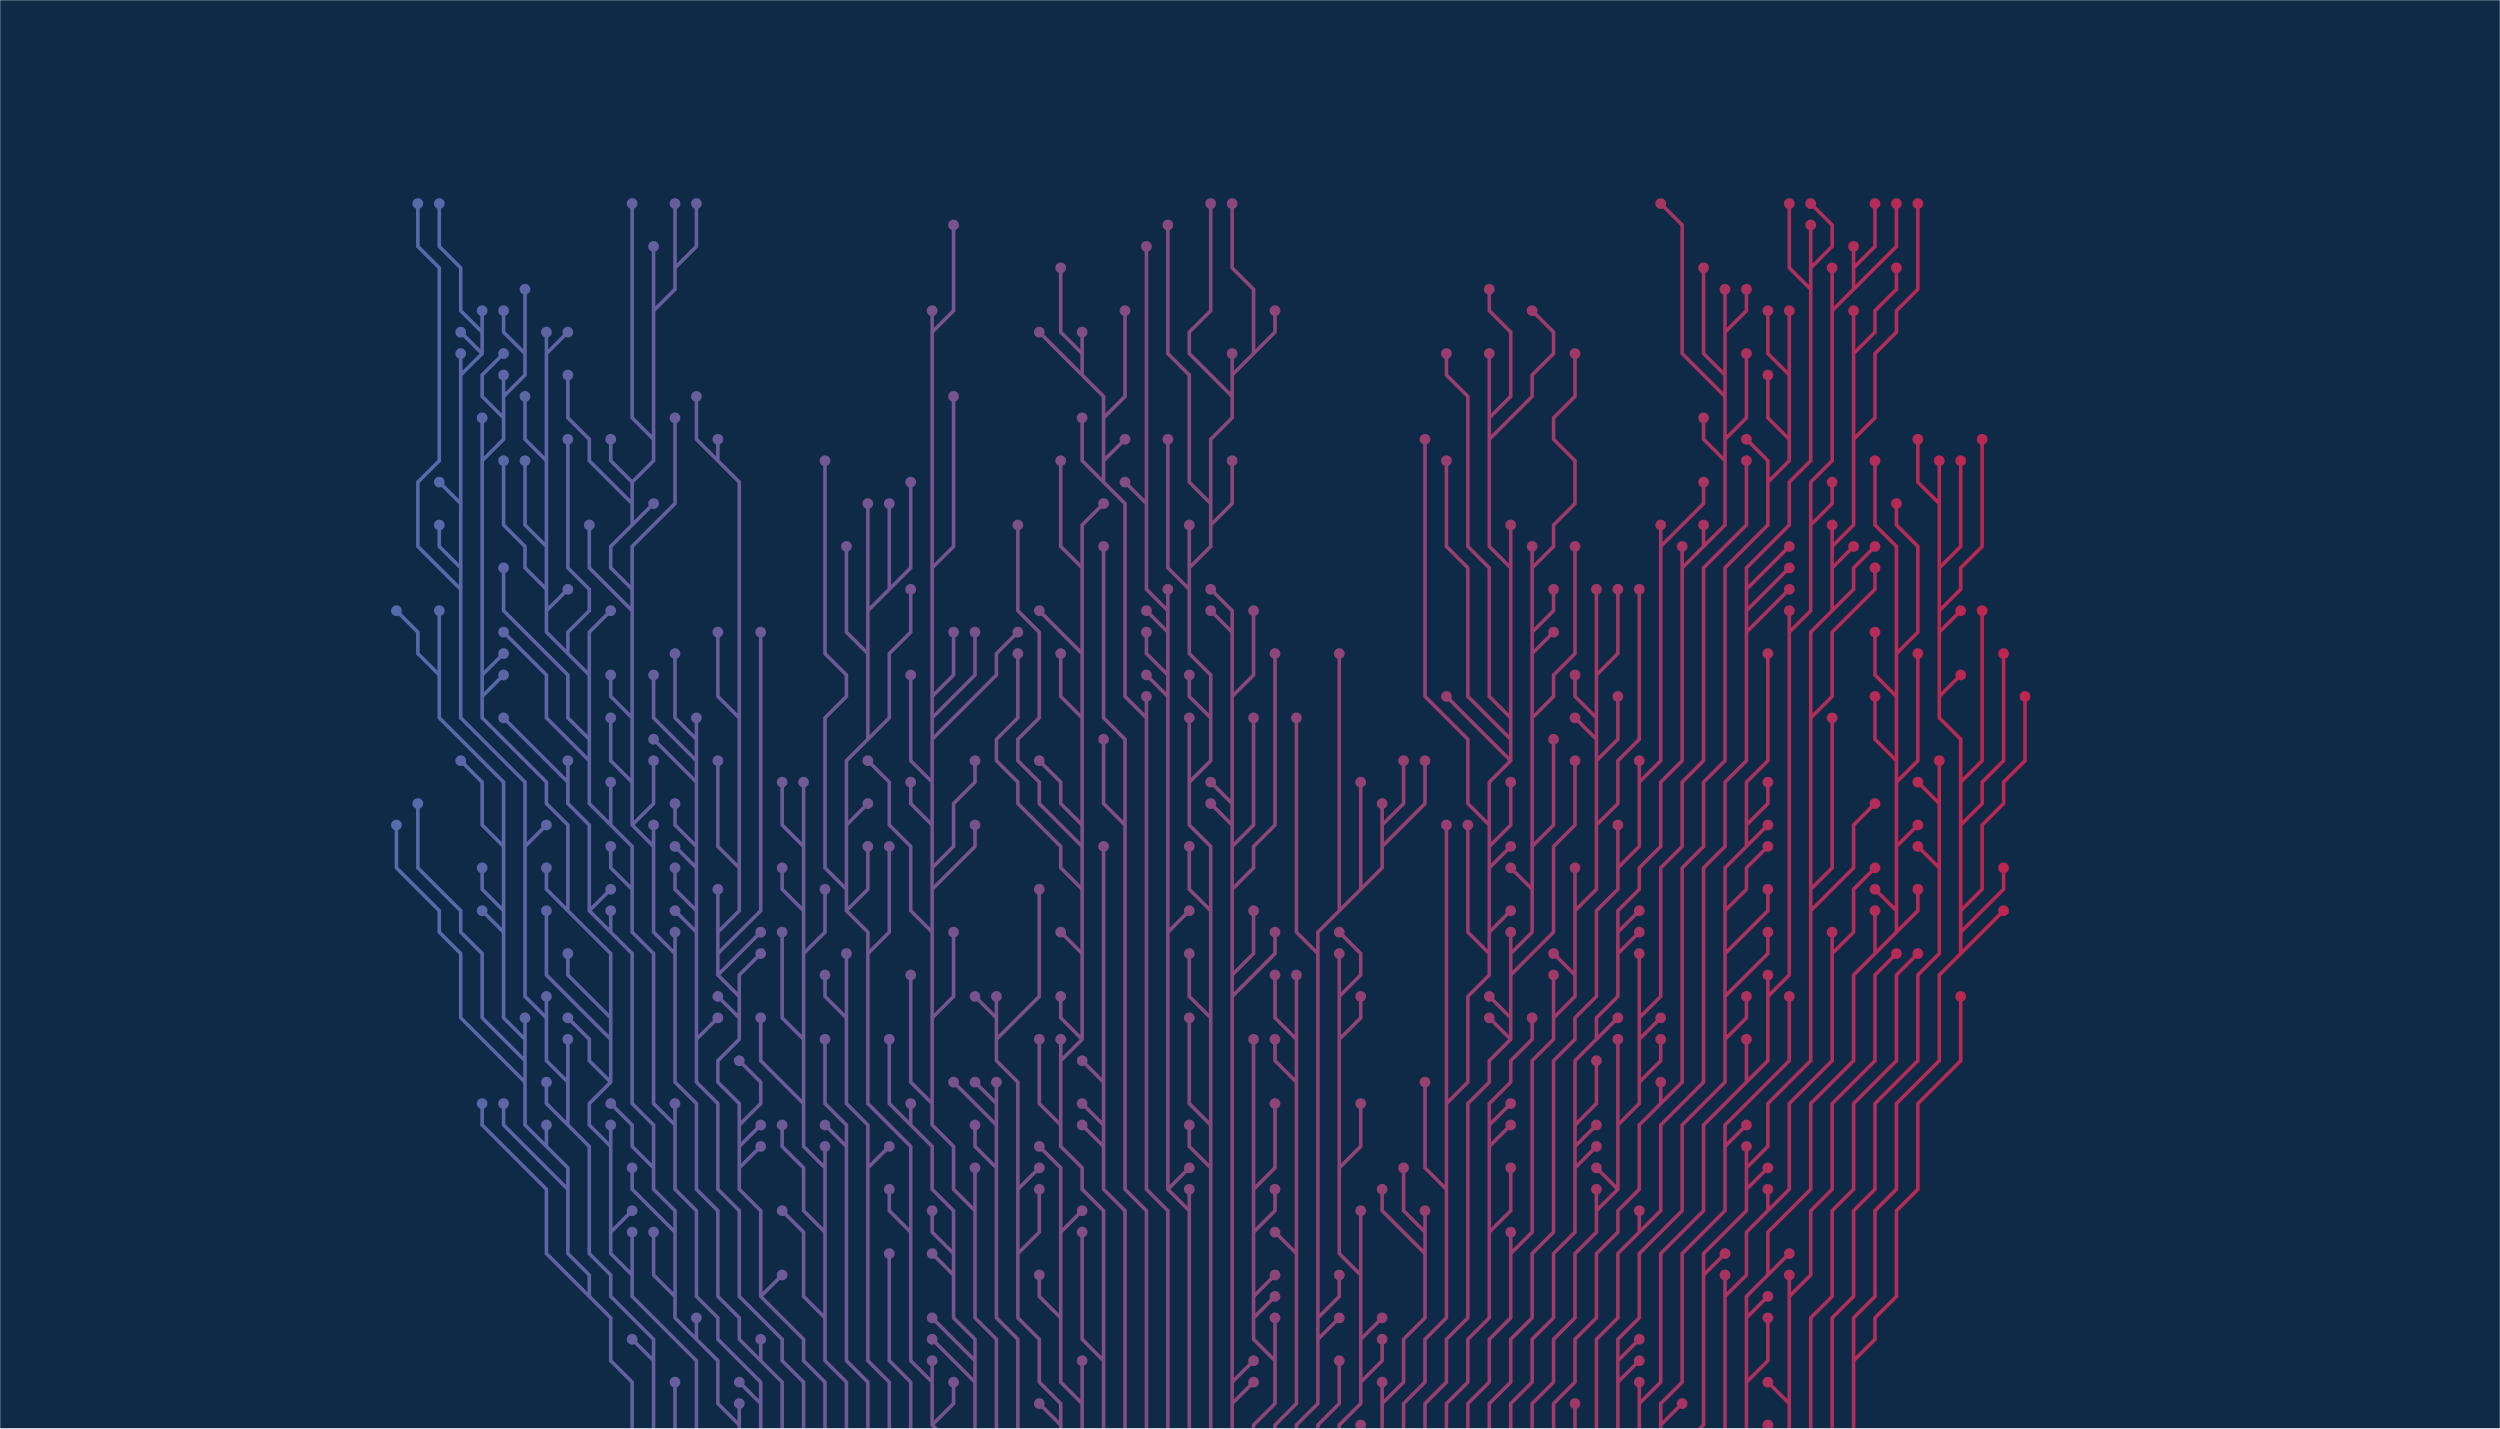 <svg xmlns="http://www.w3.org/2000/svg" version="1.1" xmlns:xlink="http://www.w3.org/1999/xlink" xmlns:svgjs="http://svgjs.dev/svgjs" width="1400" height="800" preserveAspectRatio="none" viewBox="0 0 1400 800"><g mask="url(&quot;#SvgjsMask1316&quot;)" fill="none"><rect width="1400" height="800" x="0" y="0" fill="#0e2a47"></rect><g mask="url(&quot;#SvgjsMask1318&quot;)"><path d="M702 726L714 714M702 666L714 654L714 642L714 630L714 618M702 690L714 678L714 666M702 738L714 726M714 762L714 750L714 738M702 810L702 798L714 786L714 774L714 762L702 750L702 738L702 726L702 714L702 702L702 690L702 678L702 666L702 654L702 642L702 630L702 618L702 606L702 594L702 582" stroke="url(&quot;#SvgjsLinearGradient1317&quot;)" stroke-width="2"></path><path d="M699 582 a3 3 0 1 0 6 0 a3 3 0 1 0 -6 0zM711 714 a3 3 0 1 0 6 0 a3 3 0 1 0 -6 0zM711 618 a3 3 0 1 0 6 0 a3 3 0 1 0 -6 0zM711 666 a3 3 0 1 0 6 0 a3 3 0 1 0 -6 0zM711 726 a3 3 0 1 0 6 0 a3 3 0 1 0 -6 0zM711 738 a3 3 0 1 0 6 0 a3 3 0 1 0 -6 0z" fill="url(&quot;#SvgjsLinearGradient1317&quot;)"></path><path d="M690 546L702 534L702 522L702 510M690 474L702 462L702 450L702 438L702 426L702 414L702 402M690 450L678 438M690 390L702 378L702 366L702 354L702 342M690 774L702 762M690 558L702 546L714 534L714 522M690 354L678 342M690 462L678 450M690 786L702 774M690 498L702 486L702 474L714 462L714 450L714 438L714 426L714 414L714 402L714 390L714 378L714 366M690 810L690 798L690 786L690 774L690 762L690 750L690 738L690 726L690 714L690 702L690 690L690 678L690 666L690 654L690 642L690 630L690 618L690 606L690 594L690 582L690 570L690 558L690 546L690 534L690 522L690 510L690 498L690 486L690 474L690 462L690 450L690 438L690 426L690 414L690 402L690 390L690 378L690 366L690 354L690 342L678 330" stroke="url(&quot;#SvgjsLinearGradient1317&quot;)" stroke-width="2"></path><path d="M675 330 a3 3 0 1 0 6 0 a3 3 0 1 0 -6 0zM699 510 a3 3 0 1 0 6 0 a3 3 0 1 0 -6 0zM699 402 a3 3 0 1 0 6 0 a3 3 0 1 0 -6 0zM675 438 a3 3 0 1 0 6 0 a3 3 0 1 0 -6 0zM699 342 a3 3 0 1 0 6 0 a3 3 0 1 0 -6 0zM699 762 a3 3 0 1 0 6 0 a3 3 0 1 0 -6 0zM711 522 a3 3 0 1 0 6 0 a3 3 0 1 0 -6 0zM675 342 a3 3 0 1 0 6 0 a3 3 0 1 0 -6 0zM675 450 a3 3 0 1 0 6 0 a3 3 0 1 0 -6 0zM699 774 a3 3 0 1 0 6 0 a3 3 0 1 0 -6 0zM711 366 a3 3 0 1 0 6 0 a3 3 0 1 0 -6 0z" fill="url(&quot;#SvgjsLinearGradient1317&quot;)"></path><path d="M726 582L714 570L714 558L714 546M726 606L714 594L714 582M726 702L714 690M714 810L714 798L726 786L726 774L726 762L726 750L726 738L726 726L726 714L726 702L726 690L726 678L726 666L726 654L726 642L726 630L726 618L726 606L726 594L726 582L726 570L726 558L726 546" stroke="url(&quot;#SvgjsLinearGradient1317&quot;)" stroke-width="2"></path><path d="M723 546 a3 3 0 1 0 6 0 a3 3 0 1 0 -6 0zM711 546 a3 3 0 1 0 6 0 a3 3 0 1 0 -6 0zM711 582 a3 3 0 1 0 6 0 a3 3 0 1 0 -6 0zM711 690 a3 3 0 1 0 6 0 a3 3 0 1 0 -6 0z" fill="url(&quot;#SvgjsLinearGradient1317&quot;)"></path><path d="M678 570L666 558L666 546L666 534M702 198L702 186L702 174L702 162L690 150L690 138L690 126L690 114M690 222L678 210L666 198L666 186L678 174L678 162L678 150L678 138L678 126L678 114M678 282L666 270L666 258L666 246L666 234L666 222L666 210L654 198L654 186L654 174L654 162L654 150L654 138L654 126M678 630L666 618L666 606L666 594L666 582L666 570M678 510L666 498L666 486L666 474M678 294L690 282L690 270L690 258M678 654L666 642L666 630M678 402L666 390L666 378M690 210L690 198M666 330L654 318L654 306L654 294L654 282L654 270L654 258L654 246M666 438L666 426L666 414L666 402M666 318L666 306L666 294M678 810L678 798L678 786L678 774L678 762L678 750L678 738L678 726L678 714L678 702L678 690L678 678L678 666L678 654L678 642L678 630L678 618L678 606L678 594L678 582L678 570L678 558L678 546L678 534L678 522L678 510L678 498L678 486L678 474L666 462L666 450L666 438L678 426L678 414L678 402L678 390L678 378L666 366L666 354L666 342L666 330L666 318L678 306L678 294L678 282L678 270L678 258L678 246L690 234L690 222L690 210L702 198L714 186L714 174" stroke="url(&quot;#SvgjsLinearGradient1317&quot;)" stroke-width="2"></path><path d="M711 174 a3 3 0 1 0 6 0 a3 3 0 1 0 -6 0zM663 534 a3 3 0 1 0 6 0 a3 3 0 1 0 -6 0zM687 114 a3 3 0 1 0 6 0 a3 3 0 1 0 -6 0zM675 114 a3 3 0 1 0 6 0 a3 3 0 1 0 -6 0zM651 126 a3 3 0 1 0 6 0 a3 3 0 1 0 -6 0zM663 570 a3 3 0 1 0 6 0 a3 3 0 1 0 -6 0zM663 474 a3 3 0 1 0 6 0 a3 3 0 1 0 -6 0zM687 258 a3 3 0 1 0 6 0 a3 3 0 1 0 -6 0zM663 630 a3 3 0 1 0 6 0 a3 3 0 1 0 -6 0zM663 378 a3 3 0 1 0 6 0 a3 3 0 1 0 -6 0zM687 198 a3 3 0 1 0 6 0 a3 3 0 1 0 -6 0zM651 246 a3 3 0 1 0 6 0 a3 3 0 1 0 -6 0zM663 402 a3 3 0 1 0 6 0 a3 3 0 1 0 -6 0zM663 294 a3 3 0 1 0 6 0 a3 3 0 1 0 -6 0z" fill="url(&quot;#SvgjsLinearGradient1317&quot;)"></path><path d="M738 738L750 726L750 714M762 498L762 486L762 474L762 462L762 450L762 438M738 534L726 522L726 510L726 498L726 486L726 474L726 462L726 450L726 438L726 426L726 414L726 402M750 510L750 498L750 486L750 474L750 462L750 450L750 438L750 426L750 414L750 402L750 390L750 378L750 366M774 462L786 450L786 438L786 426M738 750L750 738M774 474L786 462L798 450L798 438L798 426M726 810L726 798L738 786L738 774L738 762L738 750L738 738L738 726L738 714L738 702L738 690L738 678L738 666L738 654L738 642L738 630L738 618L738 606L738 594L738 582L738 570L738 558L738 546L738 534L738 522L750 510L762 498L774 486L774 474L774 462L774 450" stroke="url(&quot;#SvgjsLinearGradient1317&quot;)" stroke-width="2"></path><path d="M771 450 a3 3 0 1 0 6 0 a3 3 0 1 0 -6 0zM747 714 a3 3 0 1 0 6 0 a3 3 0 1 0 -6 0zM759 438 a3 3 0 1 0 6 0 a3 3 0 1 0 -6 0zM723 402 a3 3 0 1 0 6 0 a3 3 0 1 0 -6 0zM747 366 a3 3 0 1 0 6 0 a3 3 0 1 0 -6 0zM783 426 a3 3 0 1 0 6 0 a3 3 0 1 0 -6 0zM747 738 a3 3 0 1 0 6 0 a3 3 0 1 0 -6 0zM795 426 a3 3 0 1 0 6 0 a3 3 0 1 0 -6 0z" fill="url(&quot;#SvgjsLinearGradient1317&quot;)"></path><path d="M654 354L642 342M654 666L666 654M642 282L642 270L642 258L642 246L642 234L642 222L642 210L642 198L642 186L642 174L642 162L642 150L642 138M654 378L642 366L642 354M654 390L642 378M654 522L666 510M666 678L666 666M654 342L654 330M666 810L666 798L666 786L666 774L666 762L666 750L666 738L666 726L666 714L666 702L666 690L666 678L654 666L654 654L654 642L654 630L654 618L654 606L654 594L654 582L654 570L654 558L654 546L654 534L654 522L654 510L654 498L654 486L654 474L654 462L654 450L654 438L654 426L654 414L654 402L654 390L654 378L654 366L654 354L654 342L642 330L642 318L642 306L642 294L642 282L630 270" stroke="url(&quot;#SvgjsLinearGradient1317&quot;)" stroke-width="2"></path><path d="M627 270 a3 3 0 1 0 6 0 a3 3 0 1 0 -6 0zM639 342 a3 3 0 1 0 6 0 a3 3 0 1 0 -6 0zM663 654 a3 3 0 1 0 6 0 a3 3 0 1 0 -6 0zM639 138 a3 3 0 1 0 6 0 a3 3 0 1 0 -6 0zM639 354 a3 3 0 1 0 6 0 a3 3 0 1 0 -6 0zM639 378 a3 3 0 1 0 6 0 a3 3 0 1 0 -6 0zM663 510 a3 3 0 1 0 6 0 a3 3 0 1 0 -6 0zM663 666 a3 3 0 1 0 6 0 a3 3 0 1 0 -6 0zM651 330 a3 3 0 1 0 6 0 a3 3 0 1 0 -6 0z" fill="url(&quot;#SvgjsLinearGradient1317&quot;)"></path><path d="M738 810L738 798L750 786L750 774L750 762" stroke="url(&quot;#SvgjsLinearGradient1317&quot;)" stroke-width="2"></path><path d="M747 762 a3 3 0 1 0 6 0 a3 3 0 1 0 -6 0z" fill="url(&quot;#SvgjsLinearGradient1317&quot;)"></path><path d="M618 234L630 222L630 210L630 198L630 186L630 174M606 198L594 186L594 174L594 162L594 150M618 270L606 258L606 246L606 234M618 258L630 246M606 210L594 198L582 186M642 402L642 390M654 810L654 798L654 786L654 774L654 762L654 750L654 738L654 726L654 714L654 702L654 690L654 678L642 666L642 654L642 642L642 630L642 618L642 606L642 594L642 582L642 570L642 558L642 546L642 534L642 522L642 510L642 498L642 486L642 474L642 462L642 450L642 438L642 426L642 414L642 402L630 390L630 378L630 366L630 354L630 342L630 330L630 318L630 306L630 294L630 282L618 270L618 258L618 246L618 234L618 222L606 210L606 198L606 186" stroke="url(&quot;#SvgjsLinearGradient1317&quot;)" stroke-width="2"></path><path d="M603 186 a3 3 0 1 0 6 0 a3 3 0 1 0 -6 0zM627 174 a3 3 0 1 0 6 0 a3 3 0 1 0 -6 0zM591 150 a3 3 0 1 0 6 0 a3 3 0 1 0 -6 0zM603 234 a3 3 0 1 0 6 0 a3 3 0 1 0 -6 0zM627 246 a3 3 0 1 0 6 0 a3 3 0 1 0 -6 0zM579 186 a3 3 0 1 0 6 0 a3 3 0 1 0 -6 0zM639 390 a3 3 0 1 0 6 0 a3 3 0 1 0 -6 0z" fill="url(&quot;#SvgjsLinearGradient1317&quot;)"></path><path d="M762 714L762 702L762 690L762 678M750 654L762 642L762 630L762 618M750 558L762 546L762 534L750 522M762 750L774 738M762 774L774 762L774 750M750 582L762 570L762 558M750 810L750 798L762 786L762 774L762 762L762 750L762 738L762 726L762 714L750 702L750 690L750 678L750 666L750 654L750 642L750 630L750 618L750 606L750 594L750 582L750 570L750 558L750 546L750 534" stroke="url(&quot;#SvgjsLinearGradient1317&quot;)" stroke-width="2"></path><path d="M747 534 a3 3 0 1 0 6 0 a3 3 0 1 0 -6 0zM759 678 a3 3 0 1 0 6 0 a3 3 0 1 0 -6 0zM759 618 a3 3 0 1 0 6 0 a3 3 0 1 0 -6 0zM747 522 a3 3 0 1 0 6 0 a3 3 0 1 0 -6 0zM771 738 a3 3 0 1 0 6 0 a3 3 0 1 0 -6 0zM771 750 a3 3 0 1 0 6 0 a3 3 0 1 0 -6 0zM759 558 a3 3 0 1 0 6 0 a3 3 0 1 0 -6 0z" fill="url(&quot;#SvgjsLinearGradient1317&quot;)"></path><path d="M630 462L618 450L618 438L618 426L618 414M642 810L642 798L642 786L642 774L642 762L642 750L642 738L642 726L642 714L642 702L642 690L642 678L630 666L630 654L630 642L630 630L630 618L630 606L630 594L630 582L630 570L630 558L630 546L630 534L630 522L630 510L630 498L630 486L630 474L630 462L630 450L630 438L630 426L630 414L618 402L618 390L618 378L618 366L618 354L618 342L618 330L618 318L618 306" stroke="url(&quot;#SvgjsLinearGradient1317&quot;)" stroke-width="2"></path><path d="M615 306 a3 3 0 1 0 6 0 a3 3 0 1 0 -6 0zM615 414 a3 3 0 1 0 6 0 a3 3 0 1 0 -6 0z" fill="url(&quot;#SvgjsLinearGradient1317&quot;)"></path><path d="M762 810L762 798" stroke="url(&quot;#SvgjsLinearGradient1317&quot;)" stroke-width="2"></path><path d="M759 798 a3 3 0 1 0 6 0 a3 3 0 1 0 -6 0z" fill="url(&quot;#SvgjsLinearGradient1317&quot;)"></path><path d="M618 630L606 618M618 642L606 630M618 606L606 594M630 810L630 798L630 786L630 774L630 762L630 750L630 738L630 726L630 714L630 702L630 690L630 678L618 666L618 654L618 642L618 630L618 618L618 606L618 594L618 582L618 570L618 558L618 546L618 534L618 522L618 510L618 498L618 486L618 474" stroke="url(&quot;#SvgjsLinearGradient1317&quot;)" stroke-width="2"></path><path d="M615 474 a3 3 0 1 0 6 0 a3 3 0 1 0 -6 0zM603 618 a3 3 0 1 0 6 0 a3 3 0 1 0 -6 0zM603 630 a3 3 0 1 0 6 0 a3 3 0 1 0 -6 0zM603 594 a3 3 0 1 0 6 0 a3 3 0 1 0 -6 0z" fill="url(&quot;#SvgjsLinearGradient1317&quot;)"></path><path d="M774 786L774 774M798 690L786 678L786 666L786 654M798 702L786 690L774 678L774 666M774 810L774 798L774 786L786 774L786 762L786 750L798 738L798 726L798 714L798 702L798 690L798 678" stroke="url(&quot;#SvgjsLinearGradient1317&quot;)" stroke-width="2"></path><path d="M795 678 a3 3 0 1 0 6 0 a3 3 0 1 0 -6 0zM771 774 a3 3 0 1 0 6 0 a3 3 0 1 0 -6 0zM783 654 a3 3 0 1 0 6 0 a3 3 0 1 0 -6 0zM771 666 a3 3 0 1 0 6 0 a3 3 0 1 0 -6 0z" fill="url(&quot;#SvgjsLinearGradient1317&quot;)"></path><path d="M606 318L594 306L594 294L594 282L594 270L594 258M606 534L594 522M606 462L594 450L594 438L582 426M606 582L594 570L594 558M618 762L606 750L606 738L606 726L606 714L606 702L606 690M606 366L594 354L582 342M606 474L594 462L582 450L582 438L570 426L570 414L582 402L582 390L582 378L582 366L582 354L570 342L570 330L570 318L570 306L570 294M594 630L582 618L582 606L582 594L582 582M606 402L594 390L594 378L594 366M594 594L594 582M606 498L594 486L594 474L582 462L570 450L570 438L558 426L558 414L570 402L570 390L570 378L570 366M618 810L618 798L618 786L618 774L618 762L618 750L618 738L618 726L618 714L618 702L618 690L618 678L606 666L606 654L594 642L594 630L594 618L594 606L594 594L606 582L606 570L606 558L606 546L606 534L606 522L606 510L606 498L606 486L606 474L606 462L606 450L606 438L606 426L606 414L606 402L606 390L606 378L606 366L606 354L606 342L606 330L606 318L606 306L606 294L618 282" stroke="url(&quot;#SvgjsLinearGradient1317&quot;)" stroke-width="2"></path><path d="M615 282 a3 3 0 1 0 6 0 a3 3 0 1 0 -6 0zM591 258 a3 3 0 1 0 6 0 a3 3 0 1 0 -6 0zM591 522 a3 3 0 1 0 6 0 a3 3 0 1 0 -6 0zM579 426 a3 3 0 1 0 6 0 a3 3 0 1 0 -6 0zM591 558 a3 3 0 1 0 6 0 a3 3 0 1 0 -6 0zM603 690 a3 3 0 1 0 6 0 a3 3 0 1 0 -6 0zM579 342 a3 3 0 1 0 6 0 a3 3 0 1 0 -6 0zM567 294 a3 3 0 1 0 6 0 a3 3 0 1 0 -6 0zM579 582 a3 3 0 1 0 6 0 a3 3 0 1 0 -6 0zM591 366 a3 3 0 1 0 6 0 a3 3 0 1 0 -6 0zM591 582 a3 3 0 1 0 6 0 a3 3 0 1 0 -6 0zM567 366 a3 3 0 1 0 6 0 a3 3 0 1 0 -6 0z" fill="url(&quot;#SvgjsLinearGradient1317&quot;)"></path><path d="M846 402L834 390L834 378L834 366L834 354L834 342L834 330L834 318L822 306L822 294L822 282L822 270L822 258L822 246L822 234L822 222L810 210L810 198M834 474L846 462L846 450L846 438M810 618L810 606L810 594L810 582L810 570L810 558L810 546L810 534L810 522L810 510L810 498L810 486L810 474L810 462M846 414L834 402L822 390L822 378L822 366L822 354L822 342L822 330L822 318L810 306L810 294L810 282L810 270L810 258M834 522L846 510M834 234L846 222L846 210L846 198L846 186L834 174L834 162M834 246L846 234L858 222L858 210L870 198L870 186L858 174M810 666L798 654L798 642L798 630L798 618L798 606M846 426L834 414L822 402L810 390M834 462L822 450L822 438L822 426L822 414L810 402L798 390L798 378L798 366L798 354L798 342L798 330L798 318L798 306L798 294L798 282L798 270L798 258L798 246M834 534L822 522L822 510L822 498L822 486L822 474L822 462M834 486L846 474M846 318L846 306L846 294M786 810L786 798L786 786L798 774L798 762L798 750L810 738L810 726L810 714L810 702L810 690L810 678L810 666L810 654L810 642L810 630L810 618L822 606L822 594L822 582L822 570L822 558L834 546L834 534L834 522L834 510L834 498L834 486L834 474L834 462L834 450L834 438L846 426L846 414L846 402L846 390L846 378L846 366L846 354L846 342L846 330L846 318L834 306L834 294L834 282L834 270L834 258L834 246L834 234L834 222L834 210L834 198" stroke="url(&quot;#SvgjsLinearGradient1317&quot;)" stroke-width="2"></path><path d="M831 198 a3 3 0 1 0 6 0 a3 3 0 1 0 -6 0zM807 198 a3 3 0 1 0 6 0 a3 3 0 1 0 -6 0zM843 438 a3 3 0 1 0 6 0 a3 3 0 1 0 -6 0zM807 462 a3 3 0 1 0 6 0 a3 3 0 1 0 -6 0zM807 258 a3 3 0 1 0 6 0 a3 3 0 1 0 -6 0zM843 510 a3 3 0 1 0 6 0 a3 3 0 1 0 -6 0zM831 162 a3 3 0 1 0 6 0 a3 3 0 1 0 -6 0zM855 174 a3 3 0 1 0 6 0 a3 3 0 1 0 -6 0zM795 606 a3 3 0 1 0 6 0 a3 3 0 1 0 -6 0zM807 390 a3 3 0 1 0 6 0 a3 3 0 1 0 -6 0zM795 246 a3 3 0 1 0 6 0 a3 3 0 1 0 -6 0zM819 462 a3 3 0 1 0 6 0 a3 3 0 1 0 -6 0zM843 474 a3 3 0 1 0 6 0 a3 3 0 1 0 -6 0zM843 294 a3 3 0 1 0 6 0 a3 3 0 1 0 -6 0z" fill="url(&quot;#SvgjsLinearGradient1317&quot;)"></path><path d="M606 786L606 774L606 762M594 690L594 678L594 666L594 654L582 642M594 738L582 726L582 714M606 810L606 798L606 786L594 774L594 762L594 750L594 738L594 726L594 714L594 702L594 690L606 678" stroke="url(&quot;#SvgjsLinearGradient1317&quot;)" stroke-width="2"></path><path d="M603 678 a3 3 0 1 0 6 0 a3 3 0 1 0 -6 0zM603 762 a3 3 0 1 0 6 0 a3 3 0 1 0 -6 0zM579 642 a3 3 0 1 0 6 0 a3 3 0 1 0 -6 0zM579 714 a3 3 0 1 0 6 0 a3 3 0 1 0 -6 0z" fill="url(&quot;#SvgjsLinearGradient1317&quot;)"></path><path d="M858 402L870 390L870 378L882 366L882 354L882 342L882 330L882 318L882 306M858 474L870 462L870 450L870 438L870 426L870 414M846 546L858 534L870 522L870 510L870 498L870 486L870 474L882 462L882 450L882 438L882 426M858 354L870 342L870 330M858 318L870 306L870 294L882 282L882 270L882 258L870 246L870 234L882 222L882 210L882 198M846 534L846 522M858 366L870 354M858 498L846 486M846 570L834 558M846 582L834 570M798 810L798 798L798 786L810 774L810 762L810 750L822 738L822 726L822 714L822 702L822 690L822 678L822 666L822 654L822 642L822 630L822 618L834 606L834 594L846 582L846 570L846 558L846 546L846 534L858 522L858 510L858 498L858 486L858 474L858 462L858 450L858 438L858 426L858 414L858 402L858 390L858 378L858 366L858 354L858 342L858 330L858 318L858 306" stroke="url(&quot;#SvgjsLinearGradient1317&quot;)" stroke-width="2"></path><path d="M855 306 a3 3 0 1 0 6 0 a3 3 0 1 0 -6 0zM879 306 a3 3 0 1 0 6 0 a3 3 0 1 0 -6 0zM867 414 a3 3 0 1 0 6 0 a3 3 0 1 0 -6 0zM879 426 a3 3 0 1 0 6 0 a3 3 0 1 0 -6 0zM867 330 a3 3 0 1 0 6 0 a3 3 0 1 0 -6 0zM879 198 a3 3 0 1 0 6 0 a3 3 0 1 0 -6 0zM843 522 a3 3 0 1 0 6 0 a3 3 0 1 0 -6 0zM867 354 a3 3 0 1 0 6 0 a3 3 0 1 0 -6 0zM843 486 a3 3 0 1 0 6 0 a3 3 0 1 0 -6 0zM831 558 a3 3 0 1 0 6 0 a3 3 0 1 0 -6 0zM831 570 a3 3 0 1 0 6 0 a3 3 0 1 0 -6 0z" fill="url(&quot;#SvgjsLinearGradient1317&quot;)"></path><path d="M594 798L582 786M570 666L582 654M570 702L582 690L582 678L582 666M558 570L546 558M558 582L570 570L582 558L582 546L582 534L582 522L582 510L582 498M594 810L594 798L594 786L582 774L582 762L582 750L570 738L570 726L570 714L570 702L570 690L570 678L570 666L570 654L570 642L570 630L570 618L570 606L558 594L558 582L558 570L558 558" stroke="url(&quot;#SvgjsLinearGradient1317&quot;)" stroke-width="2"></path><path d="M555 558 a3 3 0 1 0 6 0 a3 3 0 1 0 -6 0zM579 786 a3 3 0 1 0 6 0 a3 3 0 1 0 -6 0zM579 654 a3 3 0 1 0 6 0 a3 3 0 1 0 -6 0zM579 666 a3 3 0 1 0 6 0 a3 3 0 1 0 -6 0zM543 558 a3 3 0 1 0 6 0 a3 3 0 1 0 -6 0zM579 498 a3 3 0 1 0 6 0 a3 3 0 1 0 -6 0z" fill="url(&quot;#SvgjsLinearGradient1317&quot;)"></path><path d="M834 690L846 678L846 666L846 654M834 630L846 618M834 642L846 630M810 810L810 798L810 786L822 774L822 762L822 750L834 738L834 726L834 714L834 702L834 690L834 678L834 666L834 654L834 642L834 630L834 618L846 606L846 594L858 582L858 570" stroke="url(&quot;#SvgjsLinearGradient1317&quot;)" stroke-width="2"></path><path d="M855 570 a3 3 0 1 0 6 0 a3 3 0 1 0 -6 0zM843 654 a3 3 0 1 0 6 0 a3 3 0 1 0 -6 0zM843 618 a3 3 0 1 0 6 0 a3 3 0 1 0 -6 0zM843 630 a3 3 0 1 0 6 0 a3 3 0 1 0 -6 0z" fill="url(&quot;#SvgjsLinearGradient1317&quot;)"></path><path d="M882 546L870 534M882 510L882 498L882 486M894 426L906 414L906 402L906 390M894 378L906 366L906 354L906 342L906 330M894 402L882 390L882 378M846 702L846 690M870 570L870 558L870 546M894 414L882 402M894 462L906 450L906 438L906 426L918 414L918 402L918 390L918 378L918 366L918 354L918 342L918 330M822 810L822 798L822 786L834 774L834 762L834 750L846 738L846 726L846 714L846 702L858 690L858 678L858 666L858 654L858 642L858 630L858 618L858 606L858 594L870 582L870 570L882 558L882 546L882 534L882 522L882 510L894 498L894 486L894 474L894 462L894 450L894 438L894 426L894 414L894 402L894 390L894 378L894 366L894 354L894 342L894 330" stroke="url(&quot;#SvgjsLinearGradient1317&quot;)" stroke-width="2"></path><path d="M891 330 a3 3 0 1 0 6 0 a3 3 0 1 0 -6 0zM867 534 a3 3 0 1 0 6 0 a3 3 0 1 0 -6 0zM879 486 a3 3 0 1 0 6 0 a3 3 0 1 0 -6 0zM903 390 a3 3 0 1 0 6 0 a3 3 0 1 0 -6 0zM903 330 a3 3 0 1 0 6 0 a3 3 0 1 0 -6 0zM879 378 a3 3 0 1 0 6 0 a3 3 0 1 0 -6 0zM843 690 a3 3 0 1 0 6 0 a3 3 0 1 0 -6 0zM867 546 a3 3 0 1 0 6 0 a3 3 0 1 0 -6 0zM879 402 a3 3 0 1 0 6 0 a3 3 0 1 0 -6 0zM915 330 a3 3 0 1 0 6 0 a3 3 0 1 0 -6 0z" fill="url(&quot;#SvgjsLinearGradient1317&quot;)"></path><path d="M558 618L546 606M558 630L546 618L534 606M558 654L546 642L546 630M570 810L570 798L570 786L570 774L570 762L570 750L558 738L558 726L558 714L558 702L558 690L558 678L558 666L558 654L558 642L558 630L558 618L558 606" stroke="url(&quot;#SvgjsLinearGradient1317&quot;)" stroke-width="2"></path><path d="M555 606 a3 3 0 1 0 6 0 a3 3 0 1 0 -6 0zM543 606 a3 3 0 1 0 6 0 a3 3 0 1 0 -6 0zM531 606 a3 3 0 1 0 6 0 a3 3 0 1 0 -6 0zM543 630 a3 3 0 1 0 6 0 a3 3 0 1 0 -6 0z" fill="url(&quot;#SvgjsLinearGradient1317&quot;)"></path><path d="M906 486L906 474L906 462M918 438L918 426M930 306L942 294L954 282L954 270M834 810L834 798L834 786L846 774L846 762L846 750L858 738L858 726L858 714L858 702L870 690L870 678L870 666L870 654L870 642L870 630L870 618L870 606L870 594L882 582L882 570L894 558L894 546L894 534L894 522L894 510L906 498L906 486L918 474L918 462L918 450L918 438L930 426L930 414L930 402L930 390L930 378L930 366L930 354L930 342L930 330L930 318L930 306L930 294" stroke="url(&quot;#SvgjsLinearGradient1317&quot;)" stroke-width="2"></path><path d="M927 294 a3 3 0 1 0 6 0 a3 3 0 1 0 -6 0zM903 462 a3 3 0 1 0 6 0 a3 3 0 1 0 -6 0zM915 426 a3 3 0 1 0 6 0 a3 3 0 1 0 -6 0zM951 270 a3 3 0 1 0 6 0 a3 3 0 1 0 -6 0z" fill="url(&quot;#SvgjsLinearGradient1317&quot;)"></path><path d="M522 618L510 606L510 594L510 582L510 570L510 558L510 546M522 390L534 378L534 366L534 354M522 570L534 558L534 546L534 534L534 522M522 402L534 390L546 378L546 366L546 354M522 522L510 510L510 498L510 486L510 474L498 462L498 450L498 438L486 426M522 438L510 426L510 414L510 402L510 390L510 378M522 318L534 306L534 294L534 282L534 270L534 258L534 246L534 234L534 222M522 186L534 174L534 162L534 150L534 138L534 126M522 486L534 474L534 462L534 450L546 438L546 426M546 678L546 666L546 654M522 462L510 450L510 438M522 498L534 486L546 474L546 462M522 414L534 402L546 390L558 378L558 366L570 354M558 810L558 798L558 786L558 774L558 762L558 750L546 738L546 726L546 714L546 702L546 690L546 678L534 666L534 654L534 642L522 630L522 618L522 606L522 594L522 582L522 570L522 558L522 546L522 534L522 522L522 510L522 498L522 486L522 474L522 462L522 450L522 438L522 426L522 414L522 402L522 390L522 378L522 366L522 354L522 342L522 330L522 318L522 306L522 294L522 282L522 270L522 258L522 246L522 234L522 222L522 210L522 198L522 186L522 174" stroke="url(&quot;#SvgjsLinearGradient1317&quot;)" stroke-width="2"></path><path d="M519 174 a3 3 0 1 0 6 0 a3 3 0 1 0 -6 0zM507 546 a3 3 0 1 0 6 0 a3 3 0 1 0 -6 0zM531 354 a3 3 0 1 0 6 0 a3 3 0 1 0 -6 0zM531 522 a3 3 0 1 0 6 0 a3 3 0 1 0 -6 0zM543 354 a3 3 0 1 0 6 0 a3 3 0 1 0 -6 0zM483 426 a3 3 0 1 0 6 0 a3 3 0 1 0 -6 0zM507 378 a3 3 0 1 0 6 0 a3 3 0 1 0 -6 0zM531 222 a3 3 0 1 0 6 0 a3 3 0 1 0 -6 0zM531 126 a3 3 0 1 0 6 0 a3 3 0 1 0 -6 0zM543 426 a3 3 0 1 0 6 0 a3 3 0 1 0 -6 0zM543 654 a3 3 0 1 0 6 0 a3 3 0 1 0 -6 0zM507 438 a3 3 0 1 0 6 0 a3 3 0 1 0 -6 0zM543 462 a3 3 0 1 0 6 0 a3 3 0 1 0 -6 0zM567 354 a3 3 0 1 0 6 0 a3 3 0 1 0 -6 0z" fill="url(&quot;#SvgjsLinearGradient1317&quot;)"></path><path d="M894 582L906 570M906 522L918 510M954 306L954 294M882 630L894 618L894 606L894 594M966 210L954 198L954 186L954 174L954 162L954 150M966 258L954 246L954 234M906 534L918 522M882 642L894 630M966 246L978 234L978 222L978 210L978 198M882 654L894 642M966 222L954 210L942 198L942 186L942 174L942 162L942 150L942 138L942 126L930 114M942 318L942 306M966 186L978 174L978 162M846 810L846 798L846 786L858 774L858 762L858 750L870 738L870 726L870 714L870 702L882 690L882 678L882 666L882 654L882 642L882 630L882 618L882 606L882 594L894 582L894 570L906 558L906 546L906 534L906 522L906 510L918 498L918 486L930 474L930 462L930 450L930 438L942 426L942 414L942 402L942 390L942 378L942 366L942 354L942 342L942 330L942 318L954 306L966 294L966 282L966 270L966 258L966 246L966 234L966 222L966 210L966 198L966 186L966 174L966 162" stroke="url(&quot;#SvgjsLinearGradient1317&quot;)" stroke-width="2"></path><path d="M963 162 a3 3 0 1 0 6 0 a3 3 0 1 0 -6 0zM903 570 a3 3 0 1 0 6 0 a3 3 0 1 0 -6 0zM915 510 a3 3 0 1 0 6 0 a3 3 0 1 0 -6 0zM951 294 a3 3 0 1 0 6 0 a3 3 0 1 0 -6 0zM891 594 a3 3 0 1 0 6 0 a3 3 0 1 0 -6 0zM951 150 a3 3 0 1 0 6 0 a3 3 0 1 0 -6 0zM951 234 a3 3 0 1 0 6 0 a3 3 0 1 0 -6 0zM915 522 a3 3 0 1 0 6 0 a3 3 0 1 0 -6 0zM891 630 a3 3 0 1 0 6 0 a3 3 0 1 0 -6 0zM975 198 a3 3 0 1 0 6 0 a3 3 0 1 0 -6 0zM891 642 a3 3 0 1 0 6 0 a3 3 0 1 0 -6 0zM927 114 a3 3 0 1 0 6 0 a3 3 0 1 0 -6 0zM939 306 a3 3 0 1 0 6 0 a3 3 0 1 0 -6 0zM975 162 a3 3 0 1 0 6 0 a3 3 0 1 0 -6 0z" fill="url(&quot;#SvgjsLinearGradient1317&quot;)"></path><path d="M546 762L534 750L522 738M546 774L534 762L522 750M534 702L522 690L522 678M534 714L522 702M510 630L510 618M546 810L546 798L546 786L546 774L546 762L546 750L534 738L534 726L534 714L534 702L534 690L534 678L522 666L522 654L522 642L510 630L498 618L498 606L498 594L498 582" stroke="url(&quot;#SvgjsLinearGradient1317&quot;)" stroke-width="2"></path><path d="M495 582 a3 3 0 1 0 6 0 a3 3 0 1 0 -6 0zM519 738 a3 3 0 1 0 6 0 a3 3 0 1 0 -6 0zM519 750 a3 3 0 1 0 6 0 a3 3 0 1 0 -6 0zM519 678 a3 3 0 1 0 6 0 a3 3 0 1 0 -6 0zM519 702 a3 3 0 1 0 6 0 a3 3 0 1 0 -6 0zM507 618 a3 3 0 1 0 6 0 a3 3 0 1 0 -6 0z" fill="url(&quot;#SvgjsLinearGradient1317&quot;)"></path><path d="M918 570L918 558L918 546L918 534M918 582L930 570M918 606L930 594L930 582M906 630L906 618L906 606L906 594L906 582M906 666L894 654M894 678L894 666M858 810L858 798L858 786L870 774L870 762L870 750L882 738L882 726L882 714L882 702L894 690L894 678L906 666L906 654L906 642L906 630L918 618L918 606L918 594L918 582L918 570L930 558L930 546L930 534L930 522L930 510L930 498L930 486L942 474L942 462L942 450L942 438L954 426L954 414L954 402L954 390L954 378L954 366L954 354L954 342L954 330L954 318L966 306L978 294L978 282L978 270L978 258" stroke="url(&quot;#SvgjsLinearGradient1317&quot;)" stroke-width="2"></path><path d="M975 258 a3 3 0 1 0 6 0 a3 3 0 1 0 -6 0zM915 534 a3 3 0 1 0 6 0 a3 3 0 1 0 -6 0zM927 570 a3 3 0 1 0 6 0 a3 3 0 1 0 -6 0zM927 582 a3 3 0 1 0 6 0 a3 3 0 1 0 -6 0zM903 582 a3 3 0 1 0 6 0 a3 3 0 1 0 -6 0zM891 654 a3 3 0 1 0 6 0 a3 3 0 1 0 -6 0zM891 666 a3 3 0 1 0 6 0 a3 3 0 1 0 -6 0z" fill="url(&quot;#SvgjsLinearGradient1317&quot;)"></path><path d="M510 690L498 678L498 666M486 414L498 402L498 390L498 378L498 366L510 354L510 342L510 330M486 342L486 330L486 318L486 306L486 294L486 282M474 498L462 486L462 474L462 462L462 450L462 438L462 426L462 414L462 402L474 390L474 378L462 366L462 354L462 342L462 330L462 318L462 306L462 294L462 282L462 270L462 258M474 510L486 498L486 486L486 474M522 798L534 786L534 774M474 462L486 450M486 366L474 354L474 342L474 330L474 318L474 306M522 774L522 762M486 534L498 522L498 510L498 498L498 486L498 474M498 330L498 318L498 306L498 294L498 282M534 810L522 798L522 786L522 774L510 762L510 750L510 738L510 726L510 714L510 702L510 690L510 678L510 666L510 654L510 642L498 630L486 618L486 606L486 594L486 582L486 570L486 558L486 546L486 534L486 522L474 510L474 498L474 486L474 474L474 462L474 450L474 438L474 426L486 414L486 402L486 390L486 378L486 366L486 354L486 342L498 330L510 318L510 306L510 294L510 282L510 270" stroke="url(&quot;#SvgjsLinearGradient1317&quot;)" stroke-width="2"></path><path d="M507 270 a3 3 0 1 0 6 0 a3 3 0 1 0 -6 0zM495 666 a3 3 0 1 0 6 0 a3 3 0 1 0 -6 0zM507 330 a3 3 0 1 0 6 0 a3 3 0 1 0 -6 0zM483 282 a3 3 0 1 0 6 0 a3 3 0 1 0 -6 0zM459 258 a3 3 0 1 0 6 0 a3 3 0 1 0 -6 0zM483 474 a3 3 0 1 0 6 0 a3 3 0 1 0 -6 0zM531 774 a3 3 0 1 0 6 0 a3 3 0 1 0 -6 0zM483 450 a3 3 0 1 0 6 0 a3 3 0 1 0 -6 0zM471 306 a3 3 0 1 0 6 0 a3 3 0 1 0 -6 0zM519 762 a3 3 0 1 0 6 0 a3 3 0 1 0 -6 0zM495 474 a3 3 0 1 0 6 0 a3 3 0 1 0 -6 0zM495 282 a3 3 0 1 0 6 0 a3 3 0 1 0 -6 0z" fill="url(&quot;#SvgjsLinearGradient1317&quot;)"></path><path d="M1002 210L990 198L990 186L990 174M1002 246L990 234L990 222L990 210M990 270L990 258L978 246M930 618L930 606M870 810L870 798L870 786L882 774L882 762L882 750L894 738L894 726L894 714L894 702L906 690L906 678L918 666L918 654L918 642L918 630L930 618L942 606L942 594L942 582L942 570L942 558L942 546L942 534L942 522L942 510L942 498L942 486L954 474L954 462L954 450L954 438L966 426L966 414L966 402L966 390L966 378L966 366L966 354L966 342L966 330L966 318L978 306L990 294L990 282L990 270L1002 258L1002 246L1002 234L1002 222L1002 210L1002 198L1002 186L1002 174" stroke="url(&quot;#SvgjsLinearGradient1317&quot;)" stroke-width="2"></path><path d="M999 174 a3 3 0 1 0 6 0 a3 3 0 1 0 -6 0zM987 174 a3 3 0 1 0 6 0 a3 3 0 1 0 -6 0zM987 210 a3 3 0 1 0 6 0 a3 3 0 1 0 -6 0zM975 246 a3 3 0 1 0 6 0 a3 3 0 1 0 -6 0zM927 606 a3 3 0 1 0 6 0 a3 3 0 1 0 -6 0z" fill="url(&quot;#SvgjsLinearGradient1317&quot;)"></path><path d="M882 810L882 798L882 786" stroke="url(&quot;#SvgjsLinearGradient1317&quot;)" stroke-width="2"></path><path d="M879 786 a3 3 0 1 0 6 0 a3 3 0 1 0 -6 0z" fill="url(&quot;#SvgjsLinearGradient1317&quot;)"></path><path d="M510 810L510 798L510 786L510 774L498 762L498 750L498 738L498 726L498 714L498 702" stroke="url(&quot;#SvgjsLinearGradient1317&quot;)" stroke-width="2"></path><path d="M495 702 a3 3 0 1 0 6 0 a3 3 0 1 0 -6 0z" fill="url(&quot;#SvgjsLinearGradient1317&quot;)"></path><path d="M1014 162L1002 150L1002 138L1002 126L1002 114M978 330L990 318L1002 306M978 342L990 330L1002 318M918 690L918 678M978 354L990 342L1002 330M1014 150L1026 138L1026 126L1014 114M894 810L894 798L894 786L894 774L894 762L894 750L906 738L906 726L906 714L906 702L918 690L930 678L930 666L930 654L930 642L930 630L942 618L954 606L954 594L954 582L954 570L954 558L954 546L954 534L954 522L954 510L954 498L954 486L966 474L966 462L966 450L966 438L978 426L978 414L978 402L978 390L978 378L978 366L978 354L978 342L978 330L978 318L990 306L1002 294L1002 282L1002 270L1014 258L1014 246L1014 234L1014 222L1014 210L1014 198L1014 186L1014 174L1014 162L1014 150L1014 138L1014 126" stroke="url(&quot;#SvgjsLinearGradient1317&quot;)" stroke-width="2"></path><path d="M1011 126 a3 3 0 1 0 6 0 a3 3 0 1 0 -6 0zM999 114 a3 3 0 1 0 6 0 a3 3 0 1 0 -6 0zM999 306 a3 3 0 1 0 6 0 a3 3 0 1 0 -6 0zM999 318 a3 3 0 1 0 6 0 a3 3 0 1 0 -6 0zM915 678 a3 3 0 1 0 6 0 a3 3 0 1 0 -6 0zM999 330 a3 3 0 1 0 6 0 a3 3 0 1 0 -6 0zM1011 114 a3 3 0 1 0 6 0 a3 3 0 1 0 -6 0z" fill="url(&quot;#SvgjsLinearGradient1317&quot;)"></path><path d="M474 570L462 558L462 546M486 654L498 642M498 810L498 798L498 786L498 774L486 762L486 750L486 738L486 726L486 714L486 702L486 690L486 678L486 666L486 654L486 642L486 630L474 618L474 606L474 594L474 582L474 570L474 558L474 546L474 534" stroke="url(&quot;#SvgjsLinearGradient1317&quot;)" stroke-width="2"></path><path d="M471 534 a3 3 0 1 0 6 0 a3 3 0 1 0 -6 0zM459 546 a3 3 0 1 0 6 0 a3 3 0 1 0 -6 0zM495 642 a3 3 0 1 0 6 0 a3 3 0 1 0 -6 0z" fill="url(&quot;#SvgjsLinearGradient1317&quot;)"></path><path d="M978 462L990 450L990 438M978 474L990 462M966 510L978 498L978 486L990 474M966 534L978 522L990 510L990 498M906 762L918 750M966 558L978 546L990 534L990 522M966 582L978 570L978 558M906 774L918 762M906 810L906 798L906 786L906 774L906 762L906 750L918 738L918 726L918 714L918 702L930 690L942 678L942 666L942 654L942 642L942 630L954 618L966 606L966 594L966 582L966 570L966 558L966 546L966 534L966 522L966 510L966 498L966 486L978 474L978 462L978 450L978 438L990 426L990 414L990 402L990 390L990 378L990 366" stroke="url(&quot;#SvgjsLinearGradient1317&quot;)" stroke-width="2"></path><path d="M987 366 a3 3 0 1 0 6 0 a3 3 0 1 0 -6 0zM987 438 a3 3 0 1 0 6 0 a3 3 0 1 0 -6 0zM987 462 a3 3 0 1 0 6 0 a3 3 0 1 0 -6 0zM987 474 a3 3 0 1 0 6 0 a3 3 0 1 0 -6 0zM987 498 a3 3 0 1 0 6 0 a3 3 0 1 0 -6 0zM915 750 a3 3 0 1 0 6 0 a3 3 0 1 0 -6 0zM987 522 a3 3 0 1 0 6 0 a3 3 0 1 0 -6 0zM975 558 a3 3 0 1 0 6 0 a3 3 0 1 0 -6 0zM915 762 a3 3 0 1 0 6 0 a3 3 0 1 0 -6 0z" fill="url(&quot;#SvgjsLinearGradient1317&quot;)"></path><path d="M474 642L462 630M486 810L486 798L486 786L486 774L474 762L474 750L474 738L474 726L474 714L474 702L474 690L474 678L474 666L474 654L474 642L474 630L462 618L462 606L462 594L462 582" stroke="url(&quot;#SvgjsLinearGradient1317&quot;)" stroke-width="2"></path><path d="M459 582 a3 3 0 1 0 6 0 a3 3 0 1 0 -6 0zM459 630 a3 3 0 1 0 6 0 a3 3 0 1 0 -6 0z" fill="url(&quot;#SvgjsLinearGradient1317&quot;)"></path><path d="M978 606L978 594L978 582M1038 150L1050 138L1050 126L1050 114M1038 162L1050 150L1062 138L1062 126L1062 114M990 558L990 546M918 786L918 774M1014 294L1026 282L1026 270M1026 174L1026 162L1026 150M1002 354L1002 342M918 810L918 798L918 786L930 774L930 762L930 750L930 738L930 726L930 714L930 702L942 690L954 678L954 666L954 654L954 642L954 630L966 618L978 606L990 594L990 582L990 570L990 558L1002 546L1002 534L1002 522L1002 510L1002 498L1002 486L1002 474L1002 462L1002 450L1002 438L1002 426L1002 414L1002 402L1002 390L1002 378L1002 366L1002 354L1014 342L1014 330L1014 318L1014 306L1014 294L1014 282L1014 270L1026 258L1026 246L1026 234L1026 222L1026 210L1026 198L1026 186L1026 174L1038 162L1038 150L1038 138" stroke="url(&quot;#SvgjsLinearGradient1317&quot;)" stroke-width="2"></path><path d="M1035 138 a3 3 0 1 0 6 0 a3 3 0 1 0 -6 0zM975 582 a3 3 0 1 0 6 0 a3 3 0 1 0 -6 0zM1047 114 a3 3 0 1 0 6 0 a3 3 0 1 0 -6 0zM1059 114 a3 3 0 1 0 6 0 a3 3 0 1 0 -6 0zM987 546 a3 3 0 1 0 6 0 a3 3 0 1 0 -6 0zM915 774 a3 3 0 1 0 6 0 a3 3 0 1 0 -6 0zM1023 270 a3 3 0 1 0 6 0 a3 3 0 1 0 -6 0zM1023 150 a3 3 0 1 0 6 0 a3 3 0 1 0 -6 0zM999 342 a3 3 0 1 0 6 0 a3 3 0 1 0 -6 0z" fill="url(&quot;#SvgjsLinearGradient1317&quot;)"></path><path d="M450 582L438 570L438 558L438 546L438 534L438 522M462 690L450 678L450 666L450 654L438 642L438 630M450 510L438 498L438 486M462 738L450 726L450 714L450 702L450 690L438 678M462 654L462 642M450 618L438 606L426 594L426 582L426 570M450 534L462 522L462 510L462 498M450 474L438 462L438 450L438 438M474 810L474 798L474 786L474 774L462 762L462 750L462 738L462 726L462 714L462 702L462 690L462 678L462 666L462 654L450 642L450 630L450 618L450 606L450 594L450 582L450 570L450 558L450 546L450 534L450 522L450 510L450 498L450 486L450 474L450 462L450 450L450 438" stroke="url(&quot;#SvgjsLinearGradient1317&quot;)" stroke-width="2"></path><path d="M447 438 a3 3 0 1 0 6 0 a3 3 0 1 0 -6 0zM435 522 a3 3 0 1 0 6 0 a3 3 0 1 0 -6 0zM435 630 a3 3 0 1 0 6 0 a3 3 0 1 0 -6 0zM435 486 a3 3 0 1 0 6 0 a3 3 0 1 0 -6 0zM435 678 a3 3 0 1 0 6 0 a3 3 0 1 0 -6 0zM459 642 a3 3 0 1 0 6 0 a3 3 0 1 0 -6 0zM423 570 a3 3 0 1 0 6 0 a3 3 0 1 0 -6 0zM459 498 a3 3 0 1 0 6 0 a3 3 0 1 0 -6 0zM435 438 a3 3 0 1 0 6 0 a3 3 0 1 0 -6 0z" fill="url(&quot;#SvgjsLinearGradient1317&quot;)"></path><path d="M930 798L942 786M966 642L978 630M930 810L930 798L930 786L942 774L942 762L942 750L942 738L942 726L942 714L942 702L954 690L966 678L966 666L966 654L966 642L966 630L978 618L990 606L1002 594L1002 582L1002 570L1002 558" stroke="url(&quot;#SvgjsLinearGradient1317&quot;)" stroke-width="2"></path><path d="M999 558 a3 3 0 1 0 6 0 a3 3 0 1 0 -6 0zM939 786 a3 3 0 1 0 6 0 a3 3 0 1 0 -6 0zM975 630 a3 3 0 1 0 6 0 a3 3 0 1 0 -6 0z" fill="url(&quot;#SvgjsLinearGradient1317&quot;)"></path><path d="M402 258L402 246M402 534L414 522L426 510L426 498L426 486L426 474L426 462L426 450L426 438L426 426L426 414L426 402L426 390L426 378L426 366L426 354M402 546L414 534L426 522M414 630L426 618L426 606L414 594M414 486L402 474L402 462L402 450L402 438L402 426M414 642L426 630M402 522L402 510L402 498M414 402L402 390L402 378L402 366L402 354M426 726L438 714M414 654L426 642M414 570L402 558M414 558L414 546L426 534M462 810L462 798L462 786L462 774L450 762L450 750L438 738L426 726L426 714L426 702L426 690L426 678L414 666L414 654L414 642L414 630L414 618L402 606L402 594L414 582L414 570L414 558L402 546L402 534L402 522L414 510L414 498L414 486L414 474L414 462L414 450L414 438L414 426L414 414L414 402L414 390L414 378L414 366L414 354L414 342L414 330L414 318L414 306L414 294L414 282L414 270L402 258L390 246L390 234L390 222" stroke="url(&quot;#SvgjsLinearGradient1317&quot;)" stroke-width="2"></path><path d="M387 222 a3 3 0 1 0 6 0 a3 3 0 1 0 -6 0zM399 246 a3 3 0 1 0 6 0 a3 3 0 1 0 -6 0zM423 354 a3 3 0 1 0 6 0 a3 3 0 1 0 -6 0zM423 522 a3 3 0 1 0 6 0 a3 3 0 1 0 -6 0zM411 594 a3 3 0 1 0 6 0 a3 3 0 1 0 -6 0zM399 426 a3 3 0 1 0 6 0 a3 3 0 1 0 -6 0zM423 630 a3 3 0 1 0 6 0 a3 3 0 1 0 -6 0zM399 498 a3 3 0 1 0 6 0 a3 3 0 1 0 -6 0zM399 354 a3 3 0 1 0 6 0 a3 3 0 1 0 -6 0zM435 714 a3 3 0 1 0 6 0 a3 3 0 1 0 -6 0zM423 642 a3 3 0 1 0 6 0 a3 3 0 1 0 -6 0zM399 558 a3 3 0 1 0 6 0 a3 3 0 1 0 -6 0zM423 534 a3 3 0 1 0 6 0 a3 3 0 1 0 -6 0z" fill="url(&quot;#SvgjsLinearGradient1317&quot;)"></path><path d="M1038 198L1050 186L1050 174L1062 162L1062 150M1026 318L1038 306M1038 246L1050 234L1050 222L1050 210L1050 198L1062 186L1062 174L1074 162L1074 150L1074 138L1074 126L1074 114M1026 342L1038 330L1038 318L1050 306M1014 402L1026 390L1026 378L1026 366L1026 354L1038 342L1050 330L1050 318M1014 498L1026 486L1026 474L1026 462L1026 450L1026 438L1026 426L1026 414L1026 402M978 654L978 642M954 714L966 702M1026 306L1026 294M1014 510L1026 498L1038 486L1038 474L1038 462L1050 450M978 666L990 654M942 810L954 798L954 786L954 774L954 762L954 750L954 738L954 726L954 714L954 702L966 690L978 678L978 666L978 654L990 642L990 630L990 618L1002 606L1014 594L1014 582L1014 570L1014 558L1014 546L1014 534L1014 522L1014 510L1014 498L1014 486L1014 474L1014 462L1014 450L1014 438L1014 426L1014 414L1014 402L1014 390L1014 378L1014 366L1014 354L1026 342L1026 330L1026 318L1026 306L1038 294L1038 282L1038 270L1038 258L1038 246L1038 234L1038 222L1038 210L1038 198L1038 186L1038 174" stroke="url(&quot;#SvgjsLinearGradient1317&quot;)" stroke-width="2"></path><path d="M1035 174 a3 3 0 1 0 6 0 a3 3 0 1 0 -6 0zM1059 150 a3 3 0 1 0 6 0 a3 3 0 1 0 -6 0zM1035 306 a3 3 0 1 0 6 0 a3 3 0 1 0 -6 0zM1071 114 a3 3 0 1 0 6 0 a3 3 0 1 0 -6 0zM1047 306 a3 3 0 1 0 6 0 a3 3 0 1 0 -6 0zM1047 318 a3 3 0 1 0 6 0 a3 3 0 1 0 -6 0zM1023 402 a3 3 0 1 0 6 0 a3 3 0 1 0 -6 0zM975 642 a3 3 0 1 0 6 0 a3 3 0 1 0 -6 0zM963 702 a3 3 0 1 0 6 0 a3 3 0 1 0 -6 0zM1023 294 a3 3 0 1 0 6 0 a3 3 0 1 0 -6 0zM1047 450 a3 3 0 1 0 6 0 a3 3 0 1 0 -6 0zM987 654 a3 3 0 1 0 6 0 a3 3 0 1 0 -6 0z" fill="url(&quot;#SvgjsLinearGradient1317&quot;)"></path><path d="M390 414L378 402L378 390L378 378L378 366M390 474L378 462L378 450M390 486L378 474M390 426L378 414L366 402L366 390L366 378M390 510L378 498L378 486M390 582L402 570M390 438L378 426L366 414M390 522L378 510M450 810L450 798L450 786L450 774L438 762L438 750L426 738L414 726L414 714L414 702L414 690L414 678L402 666L402 654L402 642L402 630L402 618L390 606L390 594L390 582L390 570L390 558L390 546L390 534L390 522L390 510L390 498L390 486L390 474L390 462L390 450L390 438L390 426L390 414L390 402" stroke="url(&quot;#SvgjsLinearGradient1317&quot;)" stroke-width="2"></path><path d="M387 402 a3 3 0 1 0 6 0 a3 3 0 1 0 -6 0zM375 366 a3 3 0 1 0 6 0 a3 3 0 1 0 -6 0zM375 450 a3 3 0 1 0 6 0 a3 3 0 1 0 -6 0zM375 474 a3 3 0 1 0 6 0 a3 3 0 1 0 -6 0zM363 378 a3 3 0 1 0 6 0 a3 3 0 1 0 -6 0zM375 486 a3 3 0 1 0 6 0 a3 3 0 1 0 -6 0zM399 570 a3 3 0 1 0 6 0 a3 3 0 1 0 -6 0zM363 414 a3 3 0 1 0 6 0 a3 3 0 1 0 -6 0zM375 510 a3 3 0 1 0 6 0 a3 3 0 1 0 -6 0z" fill="url(&quot;#SvgjsLinearGradient1317&quot;)"></path><path d="M354 462L366 450L366 438L366 426M378 534L378 522M354 402L342 390L342 378M354 270L342 258L342 246M378 150L378 138L378 126L378 114M354 294L366 282M354 282L342 270L330 258L330 246L318 234L318 222L318 210M354 438L342 426L342 414L342 402M426 762L426 750M354 342L342 330L330 318L330 306L330 294M366 174L366 162L366 150L366 138M366 246L354 234L354 222L354 210L354 198L354 186L354 174L354 162L354 150L354 138L354 126L354 114M354 330L354 318L354 306L366 294L378 282L378 270L378 258L378 246L378 234M366 474L366 462M438 810L438 798L438 786L438 774L426 762L414 750L414 738L402 726L402 714L402 702L402 690L402 678L390 666L390 654L390 642L390 630L390 618L378 606L378 594L378 582L378 570L378 558L378 546L378 534L366 522L366 510L366 498L366 486L366 474L354 462L354 450L354 438L354 426L354 414L354 402L354 390L354 378L354 366L354 354L354 342L354 330L342 318L342 306L354 294L354 282L354 270L366 258L366 246L366 234L366 222L366 210L366 198L366 186L366 174L378 162L378 150L390 138L390 126L390 114" stroke="url(&quot;#SvgjsLinearGradient1317&quot;)" stroke-width="2"></path><path d="M387 114 a3 3 0 1 0 6 0 a3 3 0 1 0 -6 0zM363 426 a3 3 0 1 0 6 0 a3 3 0 1 0 -6 0zM375 522 a3 3 0 1 0 6 0 a3 3 0 1 0 -6 0zM339 378 a3 3 0 1 0 6 0 a3 3 0 1 0 -6 0zM339 246 a3 3 0 1 0 6 0 a3 3 0 1 0 -6 0zM375 114 a3 3 0 1 0 6 0 a3 3 0 1 0 -6 0zM363 282 a3 3 0 1 0 6 0 a3 3 0 1 0 -6 0zM315 210 a3 3 0 1 0 6 0 a3 3 0 1 0 -6 0zM339 402 a3 3 0 1 0 6 0 a3 3 0 1 0 -6 0zM423 750 a3 3 0 1 0 6 0 a3 3 0 1 0 -6 0zM327 294 a3 3 0 1 0 6 0 a3 3 0 1 0 -6 0zM363 138 a3 3 0 1 0 6 0 a3 3 0 1 0 -6 0zM351 114 a3 3 0 1 0 6 0 a3 3 0 1 0 -6 0zM375 234 a3 3 0 1 0 6 0 a3 3 0 1 0 -6 0zM363 462 a3 3 0 1 0 6 0 a3 3 0 1 0 -6 0z" fill="url(&quot;#SvgjsLinearGradient1317&quot;)"></path><path d="M990 678L990 666M966 726L966 714M1026 534L1038 522L1038 510L1038 498L1050 486M966 810L966 798L966 786L966 774L966 762L966 750L966 738L966 726L978 714L978 702L978 690L990 678L1002 666L1002 654L1002 642L1002 630L1002 618L1014 606L1026 594L1026 582L1026 570L1026 558L1026 546L1026 534L1026 522" stroke="url(&quot;#SvgjsLinearGradient1317&quot;)" stroke-width="2"></path><path d="M1023 522 a3 3 0 1 0 6 0 a3 3 0 1 0 -6 0zM987 666 a3 3 0 1 0 6 0 a3 3 0 1 0 -6 0zM963 714 a3 3 0 1 0 6 0 a3 3 0 1 0 -6 0zM1047 486 a3 3 0 1 0 6 0 a3 3 0 1 0 -6 0z" fill="url(&quot;#SvgjsLinearGradient1317&quot;)"></path><path d="M330 414L318 402L318 390L318 378L306 366L294 354L282 342L282 330L282 318M318 366L318 354L330 342L330 330L318 318L318 306L318 294L318 282L318 270L318 258L318 246M306 258L294 246L294 234L294 222M306 306L294 294L294 282L294 270L294 258M330 426L318 414L306 402L306 390L306 378L294 366L282 354M378 630L378 618M306 330L294 318L294 306L282 294L282 282L282 270L282 258M426 786L414 774M342 462L342 450L342 438M330 378L330 366L330 354L342 342M354 498L342 486L342 474M306 198L318 186M306 342L318 330M426 810L426 798L426 786L426 774L414 762L402 750L402 738L390 726L390 714L390 702L390 690L390 678L378 666L378 654L378 642L378 630L366 618L366 606L366 594L366 582L366 570L366 558L366 546L366 534L354 522L354 510L354 498L354 486L354 474L342 462L330 450L330 438L330 426L330 414L330 402L330 390L330 378L318 366L306 354L306 342L306 330L306 318L306 306L306 294L306 282L306 270L306 258L306 246L306 234L306 222L306 210L306 198L306 186" stroke="url(&quot;#SvgjsLinearGradient1317&quot;)" stroke-width="2"></path><path d="M303 186 a3 3 0 1 0 6 0 a3 3 0 1 0 -6 0zM279 318 a3 3 0 1 0 6 0 a3 3 0 1 0 -6 0zM315 246 a3 3 0 1 0 6 0 a3 3 0 1 0 -6 0zM291 222 a3 3 0 1 0 6 0 a3 3 0 1 0 -6 0zM291 258 a3 3 0 1 0 6 0 a3 3 0 1 0 -6 0zM279 354 a3 3 0 1 0 6 0 a3 3 0 1 0 -6 0zM375 618 a3 3 0 1 0 6 0 a3 3 0 1 0 -6 0zM279 258 a3 3 0 1 0 6 0 a3 3 0 1 0 -6 0zM411 774 a3 3 0 1 0 6 0 a3 3 0 1 0 -6 0zM339 438 a3 3 0 1 0 6 0 a3 3 0 1 0 -6 0zM339 342 a3 3 0 1 0 6 0 a3 3 0 1 0 -6 0zM339 474 a3 3 0 1 0 6 0 a3 3 0 1 0 -6 0zM315 186 a3 3 0 1 0 6 0 a3 3 0 1 0 -6 0zM315 330 a3 3 0 1 0 6 0 a3 3 0 1 0 -6 0z" fill="url(&quot;#SvgjsLinearGradient1317&quot;)"></path><path d="M1062 366L1074 354L1074 342L1074 330L1074 318L1074 306L1062 294L1062 282M1062 510L1050 498M990 714L1002 702M1062 474L1074 462M978 738L990 726M1062 522L1074 510L1074 498M1062 390L1050 378L1050 366L1050 354M978 774L990 762L990 750L990 738M1062 426L1050 414L1050 402L1050 390M1062 438L1074 426L1074 414L1074 402L1074 390L1074 378L1074 366M1050 534L1050 522L1050 510M978 810L978 798L978 786L978 774L978 762L978 750L978 738L978 726L990 714L990 702L990 690L1002 678L1014 666L1014 654L1014 642L1014 630L1014 618L1026 606L1038 594L1038 582L1038 570L1038 558L1038 546L1050 534L1062 522L1062 510L1062 498L1062 486L1062 474L1062 462L1062 450L1062 438L1062 426L1062 414L1062 402L1062 390L1062 378L1062 366L1062 354L1062 342L1062 330L1062 318L1062 306L1050 294L1050 282L1050 270L1050 258" stroke="url(&quot;#SvgjsLinearGradient1317&quot;)" stroke-width="2"></path><path d="M1047 258 a3 3 0 1 0 6 0 a3 3 0 1 0 -6 0zM1059 282 a3 3 0 1 0 6 0 a3 3 0 1 0 -6 0zM1047 498 a3 3 0 1 0 6 0 a3 3 0 1 0 -6 0zM999 702 a3 3 0 1 0 6 0 a3 3 0 1 0 -6 0zM1071 462 a3 3 0 1 0 6 0 a3 3 0 1 0 -6 0zM987 726 a3 3 0 1 0 6 0 a3 3 0 1 0 -6 0zM1071 498 a3 3 0 1 0 6 0 a3 3 0 1 0 -6 0zM1047 354 a3 3 0 1 0 6 0 a3 3 0 1 0 -6 0zM987 738 a3 3 0 1 0 6 0 a3 3 0 1 0 -6 0zM1047 390 a3 3 0 1 0 6 0 a3 3 0 1 0 -6 0zM1071 366 a3 3 0 1 0 6 0 a3 3 0 1 0 -6 0zM1047 510 a3 3 0 1 0 6 0 a3 3 0 1 0 -6 0z" fill="url(&quot;#SvgjsLinearGradient1317&quot;)"></path><path d="M366 654L354 642L354 630L342 618M330 510L342 498M378 690L366 678L354 666L354 654M414 798L414 786M378 726L366 714L366 702L366 690M318 438L318 426M342 522L342 510M390 750L390 738M414 810L414 798L402 786L402 774L402 762L390 750L378 738L378 726L378 714L378 702L378 690L378 678L366 666L366 654L366 642L366 630L354 618L354 606L354 594L354 582L354 570L354 558L354 546L354 534L342 522L330 510L330 498L330 486L330 474L330 462L318 450L318 438L306 426L294 414L282 402" stroke="url(&quot;#SvgjsLinearGradient1317&quot;)" stroke-width="2"></path><path d="M279 402 a3 3 0 1 0 6 0 a3 3 0 1 0 -6 0zM339 618 a3 3 0 1 0 6 0 a3 3 0 1 0 -6 0zM339 498 a3 3 0 1 0 6 0 a3 3 0 1 0 -6 0zM351 654 a3 3 0 1 0 6 0 a3 3 0 1 0 -6 0zM411 786 a3 3 0 1 0 6 0 a3 3 0 1 0 -6 0zM363 690 a3 3 0 1 0 6 0 a3 3 0 1 0 -6 0zM315 426 a3 3 0 1 0 6 0 a3 3 0 1 0 -6 0zM339 510 a3 3 0 1 0 6 0 a3 3 0 1 0 -6 0zM387 738 a3 3 0 1 0 6 0 a3 3 0 1 0 -6 0z" fill="url(&quot;#SvgjsLinearGradient1317&quot;)"></path><path d="M990 810L990 798" stroke="url(&quot;#SvgjsLinearGradient1317&quot;)" stroke-width="2"></path><path d="M987 798 a3 3 0 1 0 6 0 a3 3 0 1 0 -6 0z" fill="url(&quot;#SvgjsLinearGradient1317&quot;)"></path><path d="M1002 726L1002 714M1002 786L990 774M1002 810L1002 798L1002 786L1002 774L1002 762L1002 750L1002 738L1002 726L1014 714L1014 702L1014 690L1014 678L1026 666L1026 654L1026 642L1026 630L1026 618L1038 606L1050 594L1050 582L1050 570L1050 558L1050 546L1062 534" stroke="url(&quot;#SvgjsLinearGradient1317&quot;)" stroke-width="2"></path><path d="M1059 534 a3 3 0 1 0 6 0 a3 3 0 1 0 -6 0zM999 714 a3 3 0 1 0 6 0 a3 3 0 1 0 -6 0zM987 774 a3 3 0 1 0 6 0 a3 3 0 1 0 -6 0z" fill="url(&quot;#SvgjsLinearGradient1317&quot;)"></path><path d="M294 198L282 186L282 174M282 234L270 222L270 210L282 198M342 642L342 630M318 510L306 498L306 486M342 570L330 558L318 546L318 534M282 222L282 210M342 582L330 570L318 558L306 546L306 534L306 522L306 510M342 690L354 678M270 258L270 246L270 234M354 714L354 702L354 690M270 378L282 366M342 606L330 594L330 582L318 570M270 390L282 378M390 810L390 798L390 786L390 774L390 762L378 750L366 738L354 726L354 714L342 702L342 690L342 678L342 666L342 654L342 642L330 630L330 618L342 606L342 594L342 582L342 570L342 558L342 546L342 534L330 522L318 510L318 498L318 486L318 474L318 462L306 450L306 438L294 426L282 414L270 402L270 390L270 378L270 366L270 354L270 342L270 330L270 318L270 306L270 294L270 282L270 270L270 258L282 246L282 234L282 222L294 210L294 198L294 186L294 174L294 162" stroke="url(&quot;#SvgjsLinearGradient1317&quot;)" stroke-width="2"></path><path d="M291 162 a3 3 0 1 0 6 0 a3 3 0 1 0 -6 0zM279 174 a3 3 0 1 0 6 0 a3 3 0 1 0 -6 0zM279 198 a3 3 0 1 0 6 0 a3 3 0 1 0 -6 0zM339 630 a3 3 0 1 0 6 0 a3 3 0 1 0 -6 0zM303 486 a3 3 0 1 0 6 0 a3 3 0 1 0 -6 0zM315 534 a3 3 0 1 0 6 0 a3 3 0 1 0 -6 0zM279 210 a3 3 0 1 0 6 0 a3 3 0 1 0 -6 0zM303 510 a3 3 0 1 0 6 0 a3 3 0 1 0 -6 0zM351 678 a3 3 0 1 0 6 0 a3 3 0 1 0 -6 0zM267 234 a3 3 0 1 0 6 0 a3 3 0 1 0 -6 0zM351 690 a3 3 0 1 0 6 0 a3 3 0 1 0 -6 0zM279 366 a3 3 0 1 0 6 0 a3 3 0 1 0 -6 0zM315 570 a3 3 0 1 0 6 0 a3 3 0 1 0 -6 0zM279 378 a3 3 0 1 0 6 0 a3 3 0 1 0 -6 0z" fill="url(&quot;#SvgjsLinearGradient1317&quot;)"></path><path d="M1014 810L1014 798L1014 786L1014 774L1014 762L1014 750L1014 738L1026 726L1026 714L1026 702L1026 690L1026 678L1038 666L1038 654L1038 642L1038 630L1038 618L1050 606L1062 594L1062 582L1062 570L1062 558L1062 546L1074 534" stroke="url(&quot;#SvgjsLinearGradient1317&quot;)" stroke-width="2"></path><path d="M1071 534 a3 3 0 1 0 6 0 a3 3 0 1 0 -6 0z" fill="url(&quot;#SvgjsLinearGradient1317&quot;)"></path><path d="M378 810L378 798L378 786L378 774" stroke="url(&quot;#SvgjsLinearGradient1317&quot;)" stroke-width="2"></path><path d="M375 774 a3 3 0 1 0 6 0 a3 3 0 1 0 -6 0z" fill="url(&quot;#SvgjsLinearGradient1317&quot;)"></path><path d="M1086 486L1074 474M1086 450L1074 438M1026 810L1026 798L1026 786L1026 774L1026 762L1026 750L1026 738L1038 726L1038 714L1038 702L1038 690L1038 678L1050 666L1050 654L1050 642L1050 630L1050 618L1062 606L1074 594L1074 582L1074 570L1074 558L1074 546L1086 534L1086 522L1086 510L1086 498L1086 486L1086 474L1086 462L1086 450L1086 438L1086 426" stroke="url(&quot;#SvgjsLinearGradient1317&quot;)" stroke-width="2"></path><path d="M1083 426 a3 3 0 1 0 6 0 a3 3 0 1 0 -6 0zM1071 474 a3 3 0 1 0 6 0 a3 3 0 1 0 -6 0zM1071 438 a3 3 0 1 0 6 0 a3 3 0 1 0 -6 0z" fill="url(&quot;#SvgjsLinearGradient1317&quot;)"></path><path d="M258 318L246 306L246 294M270 186L258 174L258 162L258 150L246 138L246 126L246 114M258 330L246 318L234 306L234 294L234 282L234 270L246 258L246 246L246 234L246 222L246 210L246 198L246 186L246 174L246 162L246 150L234 138L234 126L234 114M318 606L318 594L318 582M258 282L246 270M294 474L306 462M270 198L258 186M366 762L354 750M318 630L306 618L306 606M306 570L306 558M258 210L258 198M366 810L366 798L366 786L366 774L366 762L366 750L354 738L342 726L342 714L330 702L330 690L330 678L330 666L330 654L330 642L318 630L318 618L318 606L306 594L306 582L306 570L294 558L294 546L294 534L294 522L294 510L294 498L294 486L294 474L294 462L294 450L294 438L282 426L270 414L258 402L258 390L258 378L258 366L258 354L258 342L258 330L258 318L258 306L258 294L258 282L258 270L258 258L258 246L258 234L258 222L258 210L270 198L270 186L270 174" stroke="url(&quot;#SvgjsLinearGradient1317&quot;)" stroke-width="2"></path><path d="M267 174 a3 3 0 1 0 6 0 a3 3 0 1 0 -6 0zM243 294 a3 3 0 1 0 6 0 a3 3 0 1 0 -6 0zM243 114 a3 3 0 1 0 6 0 a3 3 0 1 0 -6 0zM231 114 a3 3 0 1 0 6 0 a3 3 0 1 0 -6 0zM315 582 a3 3 0 1 0 6 0 a3 3 0 1 0 -6 0zM243 270 a3 3 0 1 0 6 0 a3 3 0 1 0 -6 0zM303 462 a3 3 0 1 0 6 0 a3 3 0 1 0 -6 0zM255 186 a3 3 0 1 0 6 0 a3 3 0 1 0 -6 0zM351 750 a3 3 0 1 0 6 0 a3 3 0 1 0 -6 0zM303 606 a3 3 0 1 0 6 0 a3 3 0 1 0 -6 0zM303 558 a3 3 0 1 0 6 0 a3 3 0 1 0 -6 0zM255 198 a3 3 0 1 0 6 0 a3 3 0 1 0 -6 0z" fill="url(&quot;#SvgjsLinearGradient1317&quot;)"></path><path d="M1098 438L1110 426L1110 414L1110 402L1110 390L1110 378L1110 366L1110 354L1110 342M1098 462L1110 450L1110 438L1122 426L1122 414L1122 402L1122 390L1122 378L1122 366M1098 510L1110 498L1110 486L1110 474L1110 462L1122 450L1122 438L1134 426L1134 414L1134 402L1134 390M1038 762L1050 750L1050 738L1062 726L1062 714L1062 702L1062 690L1062 678L1074 666L1074 654L1074 642L1074 630L1074 618L1086 606L1098 594L1098 582L1098 570L1098 558M1086 318L1098 306L1098 294L1098 282L1098 270L1098 258M1086 342L1098 330L1098 318L1110 306L1110 294L1110 282L1110 270L1110 258L1110 246M1098 522L1110 510L1122 498L1122 486M1086 282L1074 270L1074 258L1074 246M1086 354L1098 342M1086 390L1098 378M1098 534L1110 522L1122 510M1038 810L1038 798L1038 786L1038 774L1038 762L1038 750L1038 738L1050 726L1050 714L1050 702L1050 690L1050 678L1062 666L1062 654L1062 642L1062 630L1062 618L1074 606L1086 594L1086 582L1086 570L1086 558L1086 546L1098 534L1098 522L1098 510L1098 498L1098 486L1098 474L1098 462L1098 450L1098 438L1098 426L1098 414L1086 402L1086 390L1086 378L1086 366L1086 354L1086 342L1086 330L1086 318L1086 306L1086 294L1086 282L1086 270L1086 258" stroke="url(&quot;#SvgjsLinearGradient1317&quot;)" stroke-width="2"></path><path d="M1083 258 a3 3 0 1 0 6 0 a3 3 0 1 0 -6 0zM1107 342 a3 3 0 1 0 6 0 a3 3 0 1 0 -6 0zM1119 366 a3 3 0 1 0 6 0 a3 3 0 1 0 -6 0zM1131 390 a3 3 0 1 0 6 0 a3 3 0 1 0 -6 0zM1095 558 a3 3 0 1 0 6 0 a3 3 0 1 0 -6 0zM1095 258 a3 3 0 1 0 6 0 a3 3 0 1 0 -6 0zM1107 246 a3 3 0 1 0 6 0 a3 3 0 1 0 -6 0zM1119 486 a3 3 0 1 0 6 0 a3 3 0 1 0 -6 0zM1071 246 a3 3 0 1 0 6 0 a3 3 0 1 0 -6 0zM1095 342 a3 3 0 1 0 6 0 a3 3 0 1 0 -6 0zM1095 378 a3 3 0 1 0 6 0 a3 3 0 1 0 -6 0zM1119 510 a3 3 0 1 0 6 0 a3 3 0 1 0 -6 0z" fill="url(&quot;#SvgjsLinearGradient1317&quot;)"></path><path d="M282 510L270 498L270 486M294 594L282 582L270 570L270 558L270 546L270 534L258 522L258 510L246 498L234 486L234 474L234 462L234 450M318 666L306 654L294 642L282 630L282 618M294 582L294 570M330 726L318 714L306 702L306 690L306 678L306 666L294 654L282 642L270 630L270 618M282 522L270 510M306 642L306 630M246 378L234 366L234 354L222 342M282 474L270 462L270 450L270 438L258 426M294 606L282 594L270 582L258 570L258 558L258 546L258 534L246 522L246 510L234 498L222 486L222 474L222 462M354 810L354 798L354 786L354 774L342 762L342 750L342 738L330 726L330 714L318 702L318 690L318 678L318 666L318 654L306 642L294 630L294 618L294 606L294 594L294 582L282 570L282 558L282 546L282 534L282 522L282 510L282 498L282 486L282 474L282 462L282 450L282 438L270 426L258 414L246 402L246 390L246 378L246 366L246 354L246 342" stroke="url(&quot;#SvgjsLinearGradient1317&quot;)" stroke-width="2"></path><path d="M243 342 a3 3 0 1 0 6 0 a3 3 0 1 0 -6 0zM267 486 a3 3 0 1 0 6 0 a3 3 0 1 0 -6 0zM231 450 a3 3 0 1 0 6 0 a3 3 0 1 0 -6 0zM279 618 a3 3 0 1 0 6 0 a3 3 0 1 0 -6 0zM291 570 a3 3 0 1 0 6 0 a3 3 0 1 0 -6 0zM267 618 a3 3 0 1 0 6 0 a3 3 0 1 0 -6 0zM267 510 a3 3 0 1 0 6 0 a3 3 0 1 0 -6 0zM303 630 a3 3 0 1 0 6 0 a3 3 0 1 0 -6 0zM219 342 a3 3 0 1 0 6 0 a3 3 0 1 0 -6 0zM255 426 a3 3 0 1 0 6 0 a3 3 0 1 0 -6 0zM219 462 a3 3 0 1 0 6 0 a3 3 0 1 0 -6 0z" fill="url(&quot;#SvgjsLinearGradient1317&quot;)"></path></g></g><defs><mask id="SvgjsMask1316"><rect width="1400" height="800" fill="#ffffff"></rect></mask><linearGradient x1="0" y1="444" x2="1400" y2="444" gradientUnits="userSpaceOnUse" id="SvgjsLinearGradient1317"><stop stop-color="#3a7cc3" offset="0"></stop><stop stop-color="#dd1133" offset="1"></stop></linearGradient><mask id="SvgjsMask1318"><rect width="1400" height="800" fill="white"></rect><path d="M700.5 582 a1.5 1.5 0 1 0 3 0 a1.5 1.5 0 1 0 -3 0zM712.5 714 a1.5 1.5 0 1 0 3 0 a1.5 1.5 0 1 0 -3 0zM712.5 618 a1.5 1.5 0 1 0 3 0 a1.5 1.5 0 1 0 -3 0zM712.5 666 a1.5 1.5 0 1 0 3 0 a1.5 1.5 0 1 0 -3 0zM712.5 726 a1.5 1.5 0 1 0 3 0 a1.5 1.5 0 1 0 -3 0zM712.5 738 a1.5 1.5 0 1 0 3 0 a1.5 1.5 0 1 0 -3 0z" fill="black"></path><path d="M676.5 330 a1.5 1.5 0 1 0 3 0 a1.5 1.5 0 1 0 -3 0zM700.5 510 a1.5 1.5 0 1 0 3 0 a1.5 1.5 0 1 0 -3 0zM700.5 402 a1.5 1.5 0 1 0 3 0 a1.5 1.5 0 1 0 -3 0zM676.5 438 a1.5 1.5 0 1 0 3 0 a1.5 1.5 0 1 0 -3 0zM700.5 342 a1.5 1.5 0 1 0 3 0 a1.5 1.5 0 1 0 -3 0zM700.5 762 a1.5 1.5 0 1 0 3 0 a1.5 1.5 0 1 0 -3 0zM712.5 522 a1.5 1.5 0 1 0 3 0 a1.5 1.5 0 1 0 -3 0zM676.5 342 a1.5 1.5 0 1 0 3 0 a1.5 1.5 0 1 0 -3 0zM676.5 450 a1.5 1.5 0 1 0 3 0 a1.5 1.5 0 1 0 -3 0zM700.5 774 a1.5 1.5 0 1 0 3 0 a1.5 1.5 0 1 0 -3 0zM712.5 366 a1.5 1.5 0 1 0 3 0 a1.5 1.5 0 1 0 -3 0z" fill="black"></path><path d="M724.5 546 a1.5 1.5 0 1 0 3 0 a1.5 1.5 0 1 0 -3 0zM712.5 546 a1.5 1.5 0 1 0 3 0 a1.5 1.5 0 1 0 -3 0zM712.5 582 a1.5 1.5 0 1 0 3 0 a1.5 1.5 0 1 0 -3 0zM712.5 690 a1.5 1.5 0 1 0 3 0 a1.5 1.5 0 1 0 -3 0z" fill="black"></path><path d="M712.5 174 a1.5 1.5 0 1 0 3 0 a1.5 1.5 0 1 0 -3 0zM664.5 534 a1.5 1.5 0 1 0 3 0 a1.5 1.5 0 1 0 -3 0zM688.5 114 a1.5 1.5 0 1 0 3 0 a1.5 1.5 0 1 0 -3 0zM676.5 114 a1.5 1.5 0 1 0 3 0 a1.5 1.5 0 1 0 -3 0zM652.5 126 a1.5 1.5 0 1 0 3 0 a1.5 1.5 0 1 0 -3 0zM664.5 570 a1.5 1.5 0 1 0 3 0 a1.5 1.5 0 1 0 -3 0zM664.5 474 a1.5 1.5 0 1 0 3 0 a1.5 1.5 0 1 0 -3 0zM688.5 258 a1.5 1.5 0 1 0 3 0 a1.5 1.5 0 1 0 -3 0zM664.5 630 a1.5 1.5 0 1 0 3 0 a1.5 1.5 0 1 0 -3 0zM664.5 378 a1.5 1.5 0 1 0 3 0 a1.5 1.5 0 1 0 -3 0zM688.5 198 a1.5 1.5 0 1 0 3 0 a1.5 1.5 0 1 0 -3 0zM652.5 246 a1.5 1.5 0 1 0 3 0 a1.5 1.5 0 1 0 -3 0zM664.5 402 a1.5 1.5 0 1 0 3 0 a1.5 1.5 0 1 0 -3 0zM664.5 294 a1.5 1.5 0 1 0 3 0 a1.5 1.5 0 1 0 -3 0z" fill="black"></path><path d="M772.5 450 a1.5 1.5 0 1 0 3 0 a1.5 1.5 0 1 0 -3 0zM748.5 714 a1.5 1.5 0 1 0 3 0 a1.5 1.5 0 1 0 -3 0zM760.5 438 a1.5 1.5 0 1 0 3 0 a1.5 1.5 0 1 0 -3 0zM724.5 402 a1.5 1.5 0 1 0 3 0 a1.5 1.5 0 1 0 -3 0zM748.5 366 a1.5 1.5 0 1 0 3 0 a1.5 1.5 0 1 0 -3 0zM784.5 426 a1.5 1.5 0 1 0 3 0 a1.5 1.5 0 1 0 -3 0zM748.5 738 a1.5 1.5 0 1 0 3 0 a1.5 1.5 0 1 0 -3 0zM796.5 426 a1.5 1.5 0 1 0 3 0 a1.5 1.5 0 1 0 -3 0z" fill="black"></path><path d="M628.5 270 a1.5 1.5 0 1 0 3 0 a1.5 1.5 0 1 0 -3 0zM640.5 342 a1.5 1.5 0 1 0 3 0 a1.5 1.5 0 1 0 -3 0zM664.5 654 a1.5 1.5 0 1 0 3 0 a1.5 1.5 0 1 0 -3 0zM640.5 138 a1.5 1.5 0 1 0 3 0 a1.5 1.5 0 1 0 -3 0zM640.5 354 a1.5 1.5 0 1 0 3 0 a1.5 1.5 0 1 0 -3 0zM640.5 378 a1.5 1.5 0 1 0 3 0 a1.5 1.5 0 1 0 -3 0zM664.5 510 a1.5 1.5 0 1 0 3 0 a1.5 1.5 0 1 0 -3 0zM664.5 666 a1.5 1.5 0 1 0 3 0 a1.5 1.5 0 1 0 -3 0zM652.5 330 a1.5 1.5 0 1 0 3 0 a1.5 1.5 0 1 0 -3 0z" fill="black"></path><path d="M748.5 762 a1.5 1.5 0 1 0 3 0 a1.5 1.5 0 1 0 -3 0z" fill="black"></path><path d="M604.5 186 a1.5 1.5 0 1 0 3 0 a1.5 1.5 0 1 0 -3 0zM628.5 174 a1.5 1.5 0 1 0 3 0 a1.5 1.5 0 1 0 -3 0zM592.5 150 a1.5 1.5 0 1 0 3 0 a1.5 1.5 0 1 0 -3 0zM604.5 234 a1.5 1.5 0 1 0 3 0 a1.5 1.5 0 1 0 -3 0zM628.5 246 a1.5 1.5 0 1 0 3 0 a1.5 1.5 0 1 0 -3 0zM580.5 186 a1.5 1.5 0 1 0 3 0 a1.5 1.5 0 1 0 -3 0zM640.5 390 a1.5 1.5 0 1 0 3 0 a1.5 1.5 0 1 0 -3 0z" fill="black"></path><path d="M748.5 534 a1.5 1.5 0 1 0 3 0 a1.5 1.5 0 1 0 -3 0zM760.5 678 a1.5 1.5 0 1 0 3 0 a1.5 1.5 0 1 0 -3 0zM760.5 618 a1.5 1.5 0 1 0 3 0 a1.5 1.5 0 1 0 -3 0zM748.5 522 a1.5 1.5 0 1 0 3 0 a1.5 1.5 0 1 0 -3 0zM772.5 738 a1.5 1.5 0 1 0 3 0 a1.5 1.5 0 1 0 -3 0zM772.5 750 a1.5 1.5 0 1 0 3 0 a1.5 1.5 0 1 0 -3 0zM760.5 558 a1.5 1.5 0 1 0 3 0 a1.5 1.5 0 1 0 -3 0z" fill="black"></path><path d="M616.5 306 a1.5 1.5 0 1 0 3 0 a1.5 1.5 0 1 0 -3 0zM616.5 414 a1.5 1.5 0 1 0 3 0 a1.5 1.5 0 1 0 -3 0z" fill="black"></path><path d="M760.5 798 a1.5 1.5 0 1 0 3 0 a1.5 1.5 0 1 0 -3 0z" fill="black"></path><path d="M616.5 474 a1.5 1.5 0 1 0 3 0 a1.5 1.5 0 1 0 -3 0zM604.5 618 a1.5 1.5 0 1 0 3 0 a1.5 1.5 0 1 0 -3 0zM604.5 630 a1.5 1.5 0 1 0 3 0 a1.5 1.5 0 1 0 -3 0zM604.5 594 a1.5 1.5 0 1 0 3 0 a1.5 1.5 0 1 0 -3 0z" fill="black"></path><path d="M796.5 678 a1.5 1.5 0 1 0 3 0 a1.5 1.5 0 1 0 -3 0zM772.5 774 a1.5 1.5 0 1 0 3 0 a1.5 1.5 0 1 0 -3 0zM784.5 654 a1.5 1.5 0 1 0 3 0 a1.5 1.5 0 1 0 -3 0zM772.5 666 a1.5 1.5 0 1 0 3 0 a1.5 1.5 0 1 0 -3 0z" fill="black"></path><path d="M616.5 282 a1.5 1.5 0 1 0 3 0 a1.5 1.5 0 1 0 -3 0zM592.5 258 a1.5 1.5 0 1 0 3 0 a1.5 1.5 0 1 0 -3 0zM592.5 522 a1.5 1.5 0 1 0 3 0 a1.5 1.5 0 1 0 -3 0zM580.5 426 a1.5 1.5 0 1 0 3 0 a1.5 1.5 0 1 0 -3 0zM592.5 558 a1.5 1.5 0 1 0 3 0 a1.5 1.5 0 1 0 -3 0zM604.5 690 a1.5 1.5 0 1 0 3 0 a1.5 1.5 0 1 0 -3 0zM580.5 342 a1.5 1.5 0 1 0 3 0 a1.5 1.5 0 1 0 -3 0zM568.5 294 a1.5 1.5 0 1 0 3 0 a1.5 1.5 0 1 0 -3 0zM580.5 582 a1.5 1.5 0 1 0 3 0 a1.5 1.5 0 1 0 -3 0zM592.5 366 a1.5 1.5 0 1 0 3 0 a1.5 1.5 0 1 0 -3 0zM592.5 582 a1.5 1.5 0 1 0 3 0 a1.5 1.5 0 1 0 -3 0zM568.5 366 a1.5 1.5 0 1 0 3 0 a1.5 1.5 0 1 0 -3 0z" fill="black"></path><path d="M832.5 198 a1.5 1.5 0 1 0 3 0 a1.5 1.5 0 1 0 -3 0zM808.5 198 a1.5 1.5 0 1 0 3 0 a1.5 1.5 0 1 0 -3 0zM844.5 438 a1.5 1.5 0 1 0 3 0 a1.5 1.5 0 1 0 -3 0zM808.5 462 a1.5 1.5 0 1 0 3 0 a1.5 1.5 0 1 0 -3 0zM808.5 258 a1.5 1.5 0 1 0 3 0 a1.5 1.5 0 1 0 -3 0zM844.5 510 a1.5 1.5 0 1 0 3 0 a1.5 1.5 0 1 0 -3 0zM832.5 162 a1.5 1.5 0 1 0 3 0 a1.5 1.5 0 1 0 -3 0zM856.5 174 a1.5 1.5 0 1 0 3 0 a1.5 1.5 0 1 0 -3 0zM796.5 606 a1.5 1.5 0 1 0 3 0 a1.5 1.5 0 1 0 -3 0zM808.5 390 a1.5 1.5 0 1 0 3 0 a1.5 1.5 0 1 0 -3 0zM796.5 246 a1.5 1.5 0 1 0 3 0 a1.5 1.5 0 1 0 -3 0zM820.5 462 a1.5 1.5 0 1 0 3 0 a1.5 1.5 0 1 0 -3 0zM844.5 474 a1.5 1.5 0 1 0 3 0 a1.5 1.5 0 1 0 -3 0zM844.5 294 a1.5 1.5 0 1 0 3 0 a1.5 1.5 0 1 0 -3 0z" fill="black"></path><path d="M604.5 678 a1.5 1.5 0 1 0 3 0 a1.5 1.5 0 1 0 -3 0zM604.5 762 a1.5 1.5 0 1 0 3 0 a1.5 1.5 0 1 0 -3 0zM580.5 642 a1.5 1.5 0 1 0 3 0 a1.5 1.5 0 1 0 -3 0zM580.5 714 a1.5 1.5 0 1 0 3 0 a1.5 1.5 0 1 0 -3 0z" fill="black"></path><path d="M856.5 306 a1.5 1.5 0 1 0 3 0 a1.5 1.5 0 1 0 -3 0zM880.5 306 a1.5 1.5 0 1 0 3 0 a1.5 1.5 0 1 0 -3 0zM868.5 414 a1.5 1.5 0 1 0 3 0 a1.5 1.5 0 1 0 -3 0zM880.5 426 a1.5 1.5 0 1 0 3 0 a1.5 1.5 0 1 0 -3 0zM868.5 330 a1.5 1.5 0 1 0 3 0 a1.5 1.5 0 1 0 -3 0zM880.5 198 a1.5 1.5 0 1 0 3 0 a1.5 1.5 0 1 0 -3 0zM844.5 522 a1.5 1.5 0 1 0 3 0 a1.5 1.5 0 1 0 -3 0zM868.5 354 a1.5 1.5 0 1 0 3 0 a1.5 1.5 0 1 0 -3 0zM844.5 486 a1.5 1.5 0 1 0 3 0 a1.5 1.5 0 1 0 -3 0zM832.5 558 a1.5 1.5 0 1 0 3 0 a1.5 1.5 0 1 0 -3 0zM832.5 570 a1.5 1.5 0 1 0 3 0 a1.5 1.5 0 1 0 -3 0z" fill="black"></path><path d="M556.5 558 a1.5 1.5 0 1 0 3 0 a1.5 1.5 0 1 0 -3 0zM580.5 786 a1.5 1.5 0 1 0 3 0 a1.5 1.5 0 1 0 -3 0zM580.5 654 a1.5 1.5 0 1 0 3 0 a1.5 1.5 0 1 0 -3 0zM580.5 666 a1.5 1.5 0 1 0 3 0 a1.5 1.5 0 1 0 -3 0zM544.5 558 a1.5 1.5 0 1 0 3 0 a1.5 1.5 0 1 0 -3 0zM580.5 498 a1.5 1.5 0 1 0 3 0 a1.5 1.5 0 1 0 -3 0z" fill="black"></path><path d="M856.5 570 a1.5 1.5 0 1 0 3 0 a1.5 1.5 0 1 0 -3 0zM844.5 654 a1.5 1.5 0 1 0 3 0 a1.5 1.5 0 1 0 -3 0zM844.5 618 a1.5 1.5 0 1 0 3 0 a1.5 1.5 0 1 0 -3 0zM844.5 630 a1.5 1.5 0 1 0 3 0 a1.5 1.5 0 1 0 -3 0z" fill="black"></path><path d="M892.5 330 a1.5 1.5 0 1 0 3 0 a1.5 1.5 0 1 0 -3 0zM868.5 534 a1.5 1.5 0 1 0 3 0 a1.5 1.5 0 1 0 -3 0zM880.5 486 a1.5 1.5 0 1 0 3 0 a1.5 1.5 0 1 0 -3 0zM904.5 390 a1.5 1.5 0 1 0 3 0 a1.5 1.5 0 1 0 -3 0zM904.5 330 a1.5 1.5 0 1 0 3 0 a1.5 1.5 0 1 0 -3 0zM880.5 378 a1.5 1.5 0 1 0 3 0 a1.5 1.5 0 1 0 -3 0zM844.5 690 a1.5 1.5 0 1 0 3 0 a1.5 1.5 0 1 0 -3 0zM868.5 546 a1.5 1.5 0 1 0 3 0 a1.5 1.5 0 1 0 -3 0zM880.5 402 a1.5 1.5 0 1 0 3 0 a1.5 1.5 0 1 0 -3 0zM916.5 330 a1.5 1.5 0 1 0 3 0 a1.5 1.5 0 1 0 -3 0z" fill="black"></path><path d="M556.5 606 a1.5 1.5 0 1 0 3 0 a1.5 1.5 0 1 0 -3 0zM544.5 606 a1.5 1.5 0 1 0 3 0 a1.5 1.5 0 1 0 -3 0zM532.5 606 a1.5 1.5 0 1 0 3 0 a1.5 1.5 0 1 0 -3 0zM544.5 630 a1.5 1.5 0 1 0 3 0 a1.5 1.5 0 1 0 -3 0z" fill="black"></path><path d="M928.5 294 a1.5 1.5 0 1 0 3 0 a1.5 1.5 0 1 0 -3 0zM904.5 462 a1.5 1.5 0 1 0 3 0 a1.5 1.5 0 1 0 -3 0zM916.5 426 a1.5 1.5 0 1 0 3 0 a1.5 1.5 0 1 0 -3 0zM952.5 270 a1.5 1.5 0 1 0 3 0 a1.5 1.5 0 1 0 -3 0z" fill="black"></path><path d="M520.5 174 a1.5 1.5 0 1 0 3 0 a1.5 1.5 0 1 0 -3 0zM508.5 546 a1.5 1.5 0 1 0 3 0 a1.5 1.5 0 1 0 -3 0zM532.5 354 a1.5 1.5 0 1 0 3 0 a1.5 1.5 0 1 0 -3 0zM532.5 522 a1.5 1.5 0 1 0 3 0 a1.5 1.5 0 1 0 -3 0zM544.5 354 a1.5 1.5 0 1 0 3 0 a1.5 1.5 0 1 0 -3 0zM484.5 426 a1.5 1.5 0 1 0 3 0 a1.5 1.5 0 1 0 -3 0zM508.5 378 a1.5 1.5 0 1 0 3 0 a1.5 1.5 0 1 0 -3 0zM532.5 222 a1.5 1.5 0 1 0 3 0 a1.5 1.5 0 1 0 -3 0zM532.5 126 a1.5 1.5 0 1 0 3 0 a1.5 1.5 0 1 0 -3 0zM544.5 426 a1.5 1.5 0 1 0 3 0 a1.5 1.5 0 1 0 -3 0zM544.5 654 a1.5 1.5 0 1 0 3 0 a1.5 1.5 0 1 0 -3 0zM508.5 438 a1.5 1.5 0 1 0 3 0 a1.5 1.5 0 1 0 -3 0zM544.5 462 a1.5 1.5 0 1 0 3 0 a1.5 1.5 0 1 0 -3 0zM568.5 354 a1.5 1.5 0 1 0 3 0 a1.5 1.5 0 1 0 -3 0z" fill="black"></path><path d="M964.5 162 a1.5 1.5 0 1 0 3 0 a1.5 1.5 0 1 0 -3 0zM904.5 570 a1.5 1.5 0 1 0 3 0 a1.5 1.5 0 1 0 -3 0zM916.5 510 a1.5 1.5 0 1 0 3 0 a1.5 1.5 0 1 0 -3 0zM952.5 294 a1.5 1.5 0 1 0 3 0 a1.5 1.5 0 1 0 -3 0zM892.5 594 a1.5 1.5 0 1 0 3 0 a1.5 1.5 0 1 0 -3 0zM952.5 150 a1.5 1.5 0 1 0 3 0 a1.5 1.5 0 1 0 -3 0zM952.5 234 a1.5 1.5 0 1 0 3 0 a1.5 1.5 0 1 0 -3 0zM916.5 522 a1.5 1.5 0 1 0 3 0 a1.5 1.5 0 1 0 -3 0zM892.5 630 a1.5 1.5 0 1 0 3 0 a1.5 1.5 0 1 0 -3 0zM976.5 198 a1.5 1.5 0 1 0 3 0 a1.5 1.5 0 1 0 -3 0zM892.5 642 a1.5 1.5 0 1 0 3 0 a1.5 1.5 0 1 0 -3 0zM928.5 114 a1.5 1.5 0 1 0 3 0 a1.5 1.5 0 1 0 -3 0zM940.5 306 a1.5 1.5 0 1 0 3 0 a1.5 1.5 0 1 0 -3 0zM976.5 162 a1.5 1.5 0 1 0 3 0 a1.5 1.5 0 1 0 -3 0z" fill="black"></path><path d="M496.5 582 a1.5 1.5 0 1 0 3 0 a1.5 1.5 0 1 0 -3 0zM520.5 738 a1.5 1.5 0 1 0 3 0 a1.5 1.5 0 1 0 -3 0zM520.5 750 a1.5 1.5 0 1 0 3 0 a1.5 1.5 0 1 0 -3 0zM520.5 678 a1.5 1.5 0 1 0 3 0 a1.5 1.5 0 1 0 -3 0zM520.5 702 a1.5 1.5 0 1 0 3 0 a1.5 1.5 0 1 0 -3 0zM508.5 618 a1.5 1.5 0 1 0 3 0 a1.5 1.5 0 1 0 -3 0z" fill="black"></path><path d="M976.5 258 a1.5 1.5 0 1 0 3 0 a1.5 1.5 0 1 0 -3 0zM916.5 534 a1.5 1.5 0 1 0 3 0 a1.5 1.5 0 1 0 -3 0zM928.5 570 a1.5 1.5 0 1 0 3 0 a1.5 1.5 0 1 0 -3 0zM928.5 582 a1.5 1.5 0 1 0 3 0 a1.5 1.5 0 1 0 -3 0zM904.5 582 a1.5 1.5 0 1 0 3 0 a1.5 1.5 0 1 0 -3 0zM892.5 654 a1.5 1.5 0 1 0 3 0 a1.5 1.5 0 1 0 -3 0zM892.5 666 a1.5 1.5 0 1 0 3 0 a1.5 1.5 0 1 0 -3 0z" fill="black"></path><path d="M508.5 270 a1.5 1.5 0 1 0 3 0 a1.5 1.5 0 1 0 -3 0zM496.5 666 a1.5 1.5 0 1 0 3 0 a1.5 1.5 0 1 0 -3 0zM508.5 330 a1.5 1.5 0 1 0 3 0 a1.5 1.5 0 1 0 -3 0zM484.5 282 a1.5 1.5 0 1 0 3 0 a1.5 1.5 0 1 0 -3 0zM460.5 258 a1.5 1.5 0 1 0 3 0 a1.5 1.5 0 1 0 -3 0zM484.5 474 a1.5 1.5 0 1 0 3 0 a1.5 1.5 0 1 0 -3 0zM532.5 774 a1.5 1.5 0 1 0 3 0 a1.5 1.5 0 1 0 -3 0zM484.5 450 a1.5 1.5 0 1 0 3 0 a1.5 1.5 0 1 0 -3 0zM472.5 306 a1.5 1.5 0 1 0 3 0 a1.5 1.5 0 1 0 -3 0zM520.5 762 a1.5 1.5 0 1 0 3 0 a1.5 1.5 0 1 0 -3 0zM496.5 474 a1.5 1.5 0 1 0 3 0 a1.5 1.5 0 1 0 -3 0zM496.5 282 a1.5 1.5 0 1 0 3 0 a1.5 1.5 0 1 0 -3 0z" fill="black"></path><path d="M1000.5 174 a1.5 1.5 0 1 0 3 0 a1.5 1.5 0 1 0 -3 0zM988.5 174 a1.5 1.5 0 1 0 3 0 a1.5 1.5 0 1 0 -3 0zM988.5 210 a1.5 1.5 0 1 0 3 0 a1.5 1.5 0 1 0 -3 0zM976.5 246 a1.5 1.5 0 1 0 3 0 a1.5 1.5 0 1 0 -3 0zM928.5 606 a1.5 1.5 0 1 0 3 0 a1.5 1.5 0 1 0 -3 0z" fill="black"></path><path d="M880.5 786 a1.5 1.5 0 1 0 3 0 a1.5 1.5 0 1 0 -3 0z" fill="black"></path><path d="M496.5 702 a1.5 1.5 0 1 0 3 0 a1.5 1.5 0 1 0 -3 0z" fill="black"></path><path d="M1012.5 126 a1.5 1.5 0 1 0 3 0 a1.5 1.5 0 1 0 -3 0zM1000.5 114 a1.5 1.5 0 1 0 3 0 a1.5 1.5 0 1 0 -3 0zM1000.5 306 a1.5 1.5 0 1 0 3 0 a1.5 1.5 0 1 0 -3 0zM1000.5 318 a1.5 1.5 0 1 0 3 0 a1.5 1.5 0 1 0 -3 0zM916.5 678 a1.5 1.5 0 1 0 3 0 a1.5 1.5 0 1 0 -3 0zM1000.5 330 a1.5 1.5 0 1 0 3 0 a1.5 1.5 0 1 0 -3 0zM1012.5 114 a1.5 1.5 0 1 0 3 0 a1.5 1.5 0 1 0 -3 0z" fill="black"></path><path d="M472.5 534 a1.5 1.5 0 1 0 3 0 a1.5 1.5 0 1 0 -3 0zM460.5 546 a1.5 1.5 0 1 0 3 0 a1.5 1.5 0 1 0 -3 0zM496.5 642 a1.5 1.5 0 1 0 3 0 a1.5 1.5 0 1 0 -3 0z" fill="black"></path><path d="M988.5 366 a1.5 1.5 0 1 0 3 0 a1.5 1.5 0 1 0 -3 0zM988.5 438 a1.5 1.5 0 1 0 3 0 a1.5 1.5 0 1 0 -3 0zM988.5 462 a1.5 1.5 0 1 0 3 0 a1.5 1.5 0 1 0 -3 0zM988.5 474 a1.5 1.5 0 1 0 3 0 a1.5 1.5 0 1 0 -3 0zM988.5 498 a1.5 1.5 0 1 0 3 0 a1.5 1.5 0 1 0 -3 0zM916.5 750 a1.5 1.5 0 1 0 3 0 a1.5 1.5 0 1 0 -3 0zM988.5 522 a1.5 1.5 0 1 0 3 0 a1.5 1.5 0 1 0 -3 0zM976.5 558 a1.5 1.5 0 1 0 3 0 a1.5 1.5 0 1 0 -3 0zM916.5 762 a1.5 1.5 0 1 0 3 0 a1.5 1.5 0 1 0 -3 0z" fill="black"></path><path d="M460.5 582 a1.5 1.5 0 1 0 3 0 a1.5 1.5 0 1 0 -3 0zM460.5 630 a1.5 1.5 0 1 0 3 0 a1.5 1.5 0 1 0 -3 0z" fill="black"></path><path d="M1036.5 138 a1.5 1.5 0 1 0 3 0 a1.5 1.5 0 1 0 -3 0zM976.5 582 a1.5 1.5 0 1 0 3 0 a1.5 1.5 0 1 0 -3 0zM1048.5 114 a1.5 1.5 0 1 0 3 0 a1.5 1.5 0 1 0 -3 0zM1060.5 114 a1.5 1.5 0 1 0 3 0 a1.5 1.5 0 1 0 -3 0zM988.5 546 a1.5 1.5 0 1 0 3 0 a1.5 1.5 0 1 0 -3 0zM916.5 774 a1.5 1.5 0 1 0 3 0 a1.5 1.5 0 1 0 -3 0zM1024.5 270 a1.5 1.5 0 1 0 3 0 a1.5 1.5 0 1 0 -3 0zM1024.5 150 a1.5 1.5 0 1 0 3 0 a1.5 1.5 0 1 0 -3 0zM1000.5 342 a1.5 1.5 0 1 0 3 0 a1.5 1.5 0 1 0 -3 0z" fill="black"></path><path d="M448.5 438 a1.5 1.5 0 1 0 3 0 a1.5 1.5 0 1 0 -3 0zM436.5 522 a1.5 1.5 0 1 0 3 0 a1.5 1.5 0 1 0 -3 0zM436.5 630 a1.5 1.5 0 1 0 3 0 a1.5 1.5 0 1 0 -3 0zM436.5 486 a1.5 1.5 0 1 0 3 0 a1.5 1.5 0 1 0 -3 0zM436.5 678 a1.5 1.5 0 1 0 3 0 a1.5 1.5 0 1 0 -3 0zM460.5 642 a1.5 1.5 0 1 0 3 0 a1.5 1.5 0 1 0 -3 0zM424.5 570 a1.5 1.5 0 1 0 3 0 a1.5 1.5 0 1 0 -3 0zM460.5 498 a1.5 1.5 0 1 0 3 0 a1.5 1.5 0 1 0 -3 0zM436.5 438 a1.5 1.5 0 1 0 3 0 a1.5 1.5 0 1 0 -3 0z" fill="black"></path><path d="M1000.5 558 a1.5 1.5 0 1 0 3 0 a1.5 1.5 0 1 0 -3 0zM940.5 786 a1.5 1.5 0 1 0 3 0 a1.5 1.5 0 1 0 -3 0zM976.5 630 a1.5 1.5 0 1 0 3 0 a1.5 1.5 0 1 0 -3 0z" fill="black"></path><path d="M388.5 222 a1.5 1.5 0 1 0 3 0 a1.5 1.5 0 1 0 -3 0zM400.5 246 a1.5 1.5 0 1 0 3 0 a1.5 1.5 0 1 0 -3 0zM424.5 354 a1.5 1.5 0 1 0 3 0 a1.5 1.5 0 1 0 -3 0zM424.5 522 a1.5 1.5 0 1 0 3 0 a1.5 1.5 0 1 0 -3 0zM412.5 594 a1.5 1.5 0 1 0 3 0 a1.5 1.5 0 1 0 -3 0zM400.5 426 a1.5 1.5 0 1 0 3 0 a1.5 1.5 0 1 0 -3 0zM424.5 630 a1.5 1.5 0 1 0 3 0 a1.5 1.5 0 1 0 -3 0zM400.5 498 a1.5 1.5 0 1 0 3 0 a1.5 1.5 0 1 0 -3 0zM400.5 354 a1.5 1.5 0 1 0 3 0 a1.5 1.5 0 1 0 -3 0zM436.5 714 a1.5 1.5 0 1 0 3 0 a1.5 1.5 0 1 0 -3 0zM424.5 642 a1.5 1.5 0 1 0 3 0 a1.5 1.5 0 1 0 -3 0zM400.5 558 a1.5 1.5 0 1 0 3 0 a1.5 1.5 0 1 0 -3 0zM424.5 534 a1.5 1.5 0 1 0 3 0 a1.5 1.5 0 1 0 -3 0z" fill="black"></path><path d="M1036.5 174 a1.5 1.5 0 1 0 3 0 a1.5 1.5 0 1 0 -3 0zM1060.5 150 a1.5 1.5 0 1 0 3 0 a1.5 1.5 0 1 0 -3 0zM1036.5 306 a1.5 1.5 0 1 0 3 0 a1.5 1.5 0 1 0 -3 0zM1072.5 114 a1.5 1.5 0 1 0 3 0 a1.5 1.5 0 1 0 -3 0zM1048.5 306 a1.5 1.5 0 1 0 3 0 a1.5 1.5 0 1 0 -3 0zM1048.5 318 a1.5 1.5 0 1 0 3 0 a1.5 1.5 0 1 0 -3 0zM1024.5 402 a1.5 1.5 0 1 0 3 0 a1.5 1.5 0 1 0 -3 0zM976.5 642 a1.5 1.5 0 1 0 3 0 a1.5 1.5 0 1 0 -3 0zM964.5 702 a1.5 1.5 0 1 0 3 0 a1.5 1.5 0 1 0 -3 0zM1024.5 294 a1.5 1.5 0 1 0 3 0 a1.5 1.5 0 1 0 -3 0zM1048.5 450 a1.5 1.5 0 1 0 3 0 a1.5 1.5 0 1 0 -3 0zM988.5 654 a1.5 1.5 0 1 0 3 0 a1.5 1.5 0 1 0 -3 0z" fill="black"></path><path d="M388.5 402 a1.5 1.5 0 1 0 3 0 a1.5 1.5 0 1 0 -3 0zM376.5 366 a1.5 1.5 0 1 0 3 0 a1.5 1.5 0 1 0 -3 0zM376.5 450 a1.5 1.5 0 1 0 3 0 a1.5 1.5 0 1 0 -3 0zM376.5 474 a1.5 1.5 0 1 0 3 0 a1.5 1.5 0 1 0 -3 0zM364.5 378 a1.5 1.5 0 1 0 3 0 a1.5 1.5 0 1 0 -3 0zM376.5 486 a1.5 1.5 0 1 0 3 0 a1.5 1.5 0 1 0 -3 0zM400.5 570 a1.5 1.5 0 1 0 3 0 a1.5 1.5 0 1 0 -3 0zM364.5 414 a1.5 1.5 0 1 0 3 0 a1.5 1.5 0 1 0 -3 0zM376.5 510 a1.5 1.5 0 1 0 3 0 a1.5 1.5 0 1 0 -3 0z" fill="black"></path><path d="M388.5 114 a1.5 1.5 0 1 0 3 0 a1.5 1.5 0 1 0 -3 0zM364.5 426 a1.5 1.5 0 1 0 3 0 a1.5 1.5 0 1 0 -3 0zM376.5 522 a1.5 1.5 0 1 0 3 0 a1.5 1.5 0 1 0 -3 0zM340.5 378 a1.5 1.5 0 1 0 3 0 a1.5 1.5 0 1 0 -3 0zM340.5 246 a1.5 1.5 0 1 0 3 0 a1.5 1.5 0 1 0 -3 0zM376.5 114 a1.5 1.5 0 1 0 3 0 a1.5 1.5 0 1 0 -3 0zM364.5 282 a1.5 1.5 0 1 0 3 0 a1.5 1.5 0 1 0 -3 0zM316.5 210 a1.5 1.5 0 1 0 3 0 a1.5 1.5 0 1 0 -3 0zM340.5 402 a1.5 1.5 0 1 0 3 0 a1.5 1.5 0 1 0 -3 0zM424.5 750 a1.5 1.5 0 1 0 3 0 a1.5 1.5 0 1 0 -3 0zM328.5 294 a1.5 1.5 0 1 0 3 0 a1.5 1.5 0 1 0 -3 0zM364.5 138 a1.5 1.5 0 1 0 3 0 a1.5 1.5 0 1 0 -3 0zM352.5 114 a1.5 1.5 0 1 0 3 0 a1.5 1.5 0 1 0 -3 0zM376.5 234 a1.5 1.5 0 1 0 3 0 a1.5 1.5 0 1 0 -3 0zM364.5 462 a1.5 1.5 0 1 0 3 0 a1.5 1.5 0 1 0 -3 0z" fill="black"></path><path d="M1024.5 522 a1.5 1.5 0 1 0 3 0 a1.5 1.5 0 1 0 -3 0zM988.5 666 a1.5 1.5 0 1 0 3 0 a1.5 1.5 0 1 0 -3 0zM964.5 714 a1.5 1.5 0 1 0 3 0 a1.5 1.5 0 1 0 -3 0zM1048.5 486 a1.5 1.5 0 1 0 3 0 a1.5 1.5 0 1 0 -3 0z" fill="black"></path><path d="M304.5 186 a1.5 1.5 0 1 0 3 0 a1.5 1.5 0 1 0 -3 0zM280.5 318 a1.5 1.5 0 1 0 3 0 a1.5 1.5 0 1 0 -3 0zM316.5 246 a1.5 1.5 0 1 0 3 0 a1.5 1.5 0 1 0 -3 0zM292.5 222 a1.5 1.5 0 1 0 3 0 a1.5 1.5 0 1 0 -3 0zM292.5 258 a1.5 1.5 0 1 0 3 0 a1.5 1.5 0 1 0 -3 0zM280.5 354 a1.5 1.5 0 1 0 3 0 a1.5 1.5 0 1 0 -3 0zM376.5 618 a1.5 1.5 0 1 0 3 0 a1.5 1.5 0 1 0 -3 0zM280.5 258 a1.5 1.5 0 1 0 3 0 a1.5 1.5 0 1 0 -3 0zM412.5 774 a1.5 1.5 0 1 0 3 0 a1.5 1.5 0 1 0 -3 0zM340.5 438 a1.5 1.5 0 1 0 3 0 a1.5 1.5 0 1 0 -3 0zM340.5 342 a1.5 1.5 0 1 0 3 0 a1.5 1.5 0 1 0 -3 0zM340.5 474 a1.5 1.5 0 1 0 3 0 a1.5 1.5 0 1 0 -3 0zM316.5 186 a1.5 1.5 0 1 0 3 0 a1.5 1.5 0 1 0 -3 0zM316.5 330 a1.5 1.5 0 1 0 3 0 a1.5 1.5 0 1 0 -3 0z" fill="black"></path><path d="M1048.5 258 a1.5 1.5 0 1 0 3 0 a1.5 1.5 0 1 0 -3 0zM1060.5 282 a1.5 1.5 0 1 0 3 0 a1.5 1.5 0 1 0 -3 0zM1048.5 498 a1.5 1.5 0 1 0 3 0 a1.5 1.5 0 1 0 -3 0zM1000.5 702 a1.5 1.5 0 1 0 3 0 a1.5 1.5 0 1 0 -3 0zM1072.5 462 a1.5 1.5 0 1 0 3 0 a1.5 1.5 0 1 0 -3 0zM988.5 726 a1.5 1.5 0 1 0 3 0 a1.5 1.5 0 1 0 -3 0zM1072.5 498 a1.5 1.5 0 1 0 3 0 a1.5 1.5 0 1 0 -3 0zM1048.5 354 a1.5 1.5 0 1 0 3 0 a1.5 1.5 0 1 0 -3 0zM988.5 738 a1.5 1.5 0 1 0 3 0 a1.5 1.5 0 1 0 -3 0zM1048.5 390 a1.5 1.5 0 1 0 3 0 a1.5 1.5 0 1 0 -3 0zM1072.5 366 a1.5 1.5 0 1 0 3 0 a1.5 1.5 0 1 0 -3 0zM1048.5 510 a1.5 1.5 0 1 0 3 0 a1.5 1.5 0 1 0 -3 0z" fill="black"></path><path d="M280.5 402 a1.5 1.5 0 1 0 3 0 a1.5 1.5 0 1 0 -3 0zM340.5 618 a1.5 1.5 0 1 0 3 0 a1.5 1.5 0 1 0 -3 0zM340.5 498 a1.5 1.5 0 1 0 3 0 a1.5 1.5 0 1 0 -3 0zM352.5 654 a1.5 1.5 0 1 0 3 0 a1.5 1.5 0 1 0 -3 0zM412.5 786 a1.5 1.5 0 1 0 3 0 a1.5 1.5 0 1 0 -3 0zM364.5 690 a1.5 1.5 0 1 0 3 0 a1.5 1.5 0 1 0 -3 0zM316.5 426 a1.5 1.5 0 1 0 3 0 a1.5 1.5 0 1 0 -3 0zM340.5 510 a1.5 1.5 0 1 0 3 0 a1.5 1.5 0 1 0 -3 0zM388.5 738 a1.5 1.5 0 1 0 3 0 a1.5 1.5 0 1 0 -3 0z" fill="black"></path><path d="M988.5 798 a1.5 1.5 0 1 0 3 0 a1.5 1.5 0 1 0 -3 0z" fill="black"></path><path d="M1060.5 534 a1.5 1.5 0 1 0 3 0 a1.5 1.5 0 1 0 -3 0zM1000.5 714 a1.5 1.5 0 1 0 3 0 a1.5 1.5 0 1 0 -3 0zM988.5 774 a1.5 1.5 0 1 0 3 0 a1.5 1.5 0 1 0 -3 0z" fill="black"></path><path d="M292.5 162 a1.5 1.5 0 1 0 3 0 a1.5 1.5 0 1 0 -3 0zM280.5 174 a1.5 1.5 0 1 0 3 0 a1.5 1.5 0 1 0 -3 0zM280.5 198 a1.5 1.5 0 1 0 3 0 a1.5 1.5 0 1 0 -3 0zM340.5 630 a1.5 1.5 0 1 0 3 0 a1.5 1.5 0 1 0 -3 0zM304.5 486 a1.5 1.5 0 1 0 3 0 a1.5 1.5 0 1 0 -3 0zM316.5 534 a1.5 1.5 0 1 0 3 0 a1.5 1.5 0 1 0 -3 0zM280.5 210 a1.5 1.5 0 1 0 3 0 a1.5 1.5 0 1 0 -3 0zM304.5 510 a1.5 1.5 0 1 0 3 0 a1.5 1.5 0 1 0 -3 0zM352.5 678 a1.5 1.5 0 1 0 3 0 a1.5 1.5 0 1 0 -3 0zM268.5 234 a1.5 1.5 0 1 0 3 0 a1.5 1.5 0 1 0 -3 0zM352.5 690 a1.5 1.5 0 1 0 3 0 a1.5 1.5 0 1 0 -3 0zM280.5 366 a1.5 1.5 0 1 0 3 0 a1.5 1.5 0 1 0 -3 0zM316.5 570 a1.5 1.5 0 1 0 3 0 a1.5 1.5 0 1 0 -3 0zM280.5 378 a1.5 1.5 0 1 0 3 0 a1.5 1.5 0 1 0 -3 0z" fill="black"></path><path d="M1072.5 534 a1.5 1.5 0 1 0 3 0 a1.5 1.5 0 1 0 -3 0z" fill="black"></path><path d="M376.5 774 a1.5 1.5 0 1 0 3 0 a1.5 1.5 0 1 0 -3 0z" fill="black"></path><path d="M1084.5 426 a1.5 1.5 0 1 0 3 0 a1.5 1.5 0 1 0 -3 0zM1072.5 474 a1.5 1.5 0 1 0 3 0 a1.5 1.5 0 1 0 -3 0zM1072.5 438 a1.5 1.5 0 1 0 3 0 a1.5 1.5 0 1 0 -3 0z" fill="black"></path><path d="M268.5 174 a1.5 1.5 0 1 0 3 0 a1.5 1.5 0 1 0 -3 0zM244.5 294 a1.5 1.5 0 1 0 3 0 a1.5 1.5 0 1 0 -3 0zM244.5 114 a1.5 1.5 0 1 0 3 0 a1.5 1.5 0 1 0 -3 0zM232.5 114 a1.5 1.5 0 1 0 3 0 a1.5 1.5 0 1 0 -3 0zM316.5 582 a1.5 1.5 0 1 0 3 0 a1.5 1.5 0 1 0 -3 0zM244.5 270 a1.5 1.5 0 1 0 3 0 a1.5 1.5 0 1 0 -3 0zM304.5 462 a1.5 1.5 0 1 0 3 0 a1.5 1.5 0 1 0 -3 0zM256.5 186 a1.5 1.5 0 1 0 3 0 a1.5 1.5 0 1 0 -3 0zM352.5 750 a1.5 1.5 0 1 0 3 0 a1.5 1.5 0 1 0 -3 0zM304.5 606 a1.5 1.5 0 1 0 3 0 a1.5 1.5 0 1 0 -3 0zM304.5 558 a1.5 1.5 0 1 0 3 0 a1.5 1.5 0 1 0 -3 0zM256.5 198 a1.5 1.5 0 1 0 3 0 a1.5 1.5 0 1 0 -3 0z" fill="black"></path><path d="M1084.5 258 a1.5 1.5 0 1 0 3 0 a1.5 1.5 0 1 0 -3 0zM1108.5 342 a1.5 1.5 0 1 0 3 0 a1.5 1.5 0 1 0 -3 0zM1120.5 366 a1.5 1.5 0 1 0 3 0 a1.5 1.5 0 1 0 -3 0zM1132.5 390 a1.5 1.5 0 1 0 3 0 a1.5 1.5 0 1 0 -3 0zM1096.5 558 a1.5 1.5 0 1 0 3 0 a1.5 1.5 0 1 0 -3 0zM1096.5 258 a1.5 1.5 0 1 0 3 0 a1.5 1.5 0 1 0 -3 0zM1108.5 246 a1.5 1.5 0 1 0 3 0 a1.5 1.5 0 1 0 -3 0zM1120.5 486 a1.5 1.5 0 1 0 3 0 a1.5 1.5 0 1 0 -3 0zM1072.5 246 a1.5 1.5 0 1 0 3 0 a1.5 1.5 0 1 0 -3 0zM1096.5 342 a1.5 1.5 0 1 0 3 0 a1.5 1.5 0 1 0 -3 0zM1096.5 378 a1.5 1.5 0 1 0 3 0 a1.5 1.5 0 1 0 -3 0zM1120.5 510 a1.5 1.5 0 1 0 3 0 a1.5 1.5 0 1 0 -3 0z" fill="black"></path><path d="M244.5 342 a1.5 1.5 0 1 0 3 0 a1.5 1.5 0 1 0 -3 0zM268.5 486 a1.5 1.5 0 1 0 3 0 a1.5 1.5 0 1 0 -3 0zM232.5 450 a1.5 1.5 0 1 0 3 0 a1.5 1.5 0 1 0 -3 0zM280.5 618 a1.5 1.5 0 1 0 3 0 a1.5 1.5 0 1 0 -3 0zM292.5 570 a1.5 1.5 0 1 0 3 0 a1.5 1.5 0 1 0 -3 0zM268.5 618 a1.5 1.5 0 1 0 3 0 a1.5 1.5 0 1 0 -3 0zM268.5 510 a1.5 1.5 0 1 0 3 0 a1.5 1.5 0 1 0 -3 0zM304.5 630 a1.5 1.5 0 1 0 3 0 a1.5 1.5 0 1 0 -3 0zM220.5 342 a1.5 1.5 0 1 0 3 0 a1.5 1.5 0 1 0 -3 0zM256.5 426 a1.5 1.5 0 1 0 3 0 a1.5 1.5 0 1 0 -3 0zM220.5 462 a1.5 1.5 0 1 0 3 0 a1.5 1.5 0 1 0 -3 0z" fill="black"></path></mask></defs></svg>